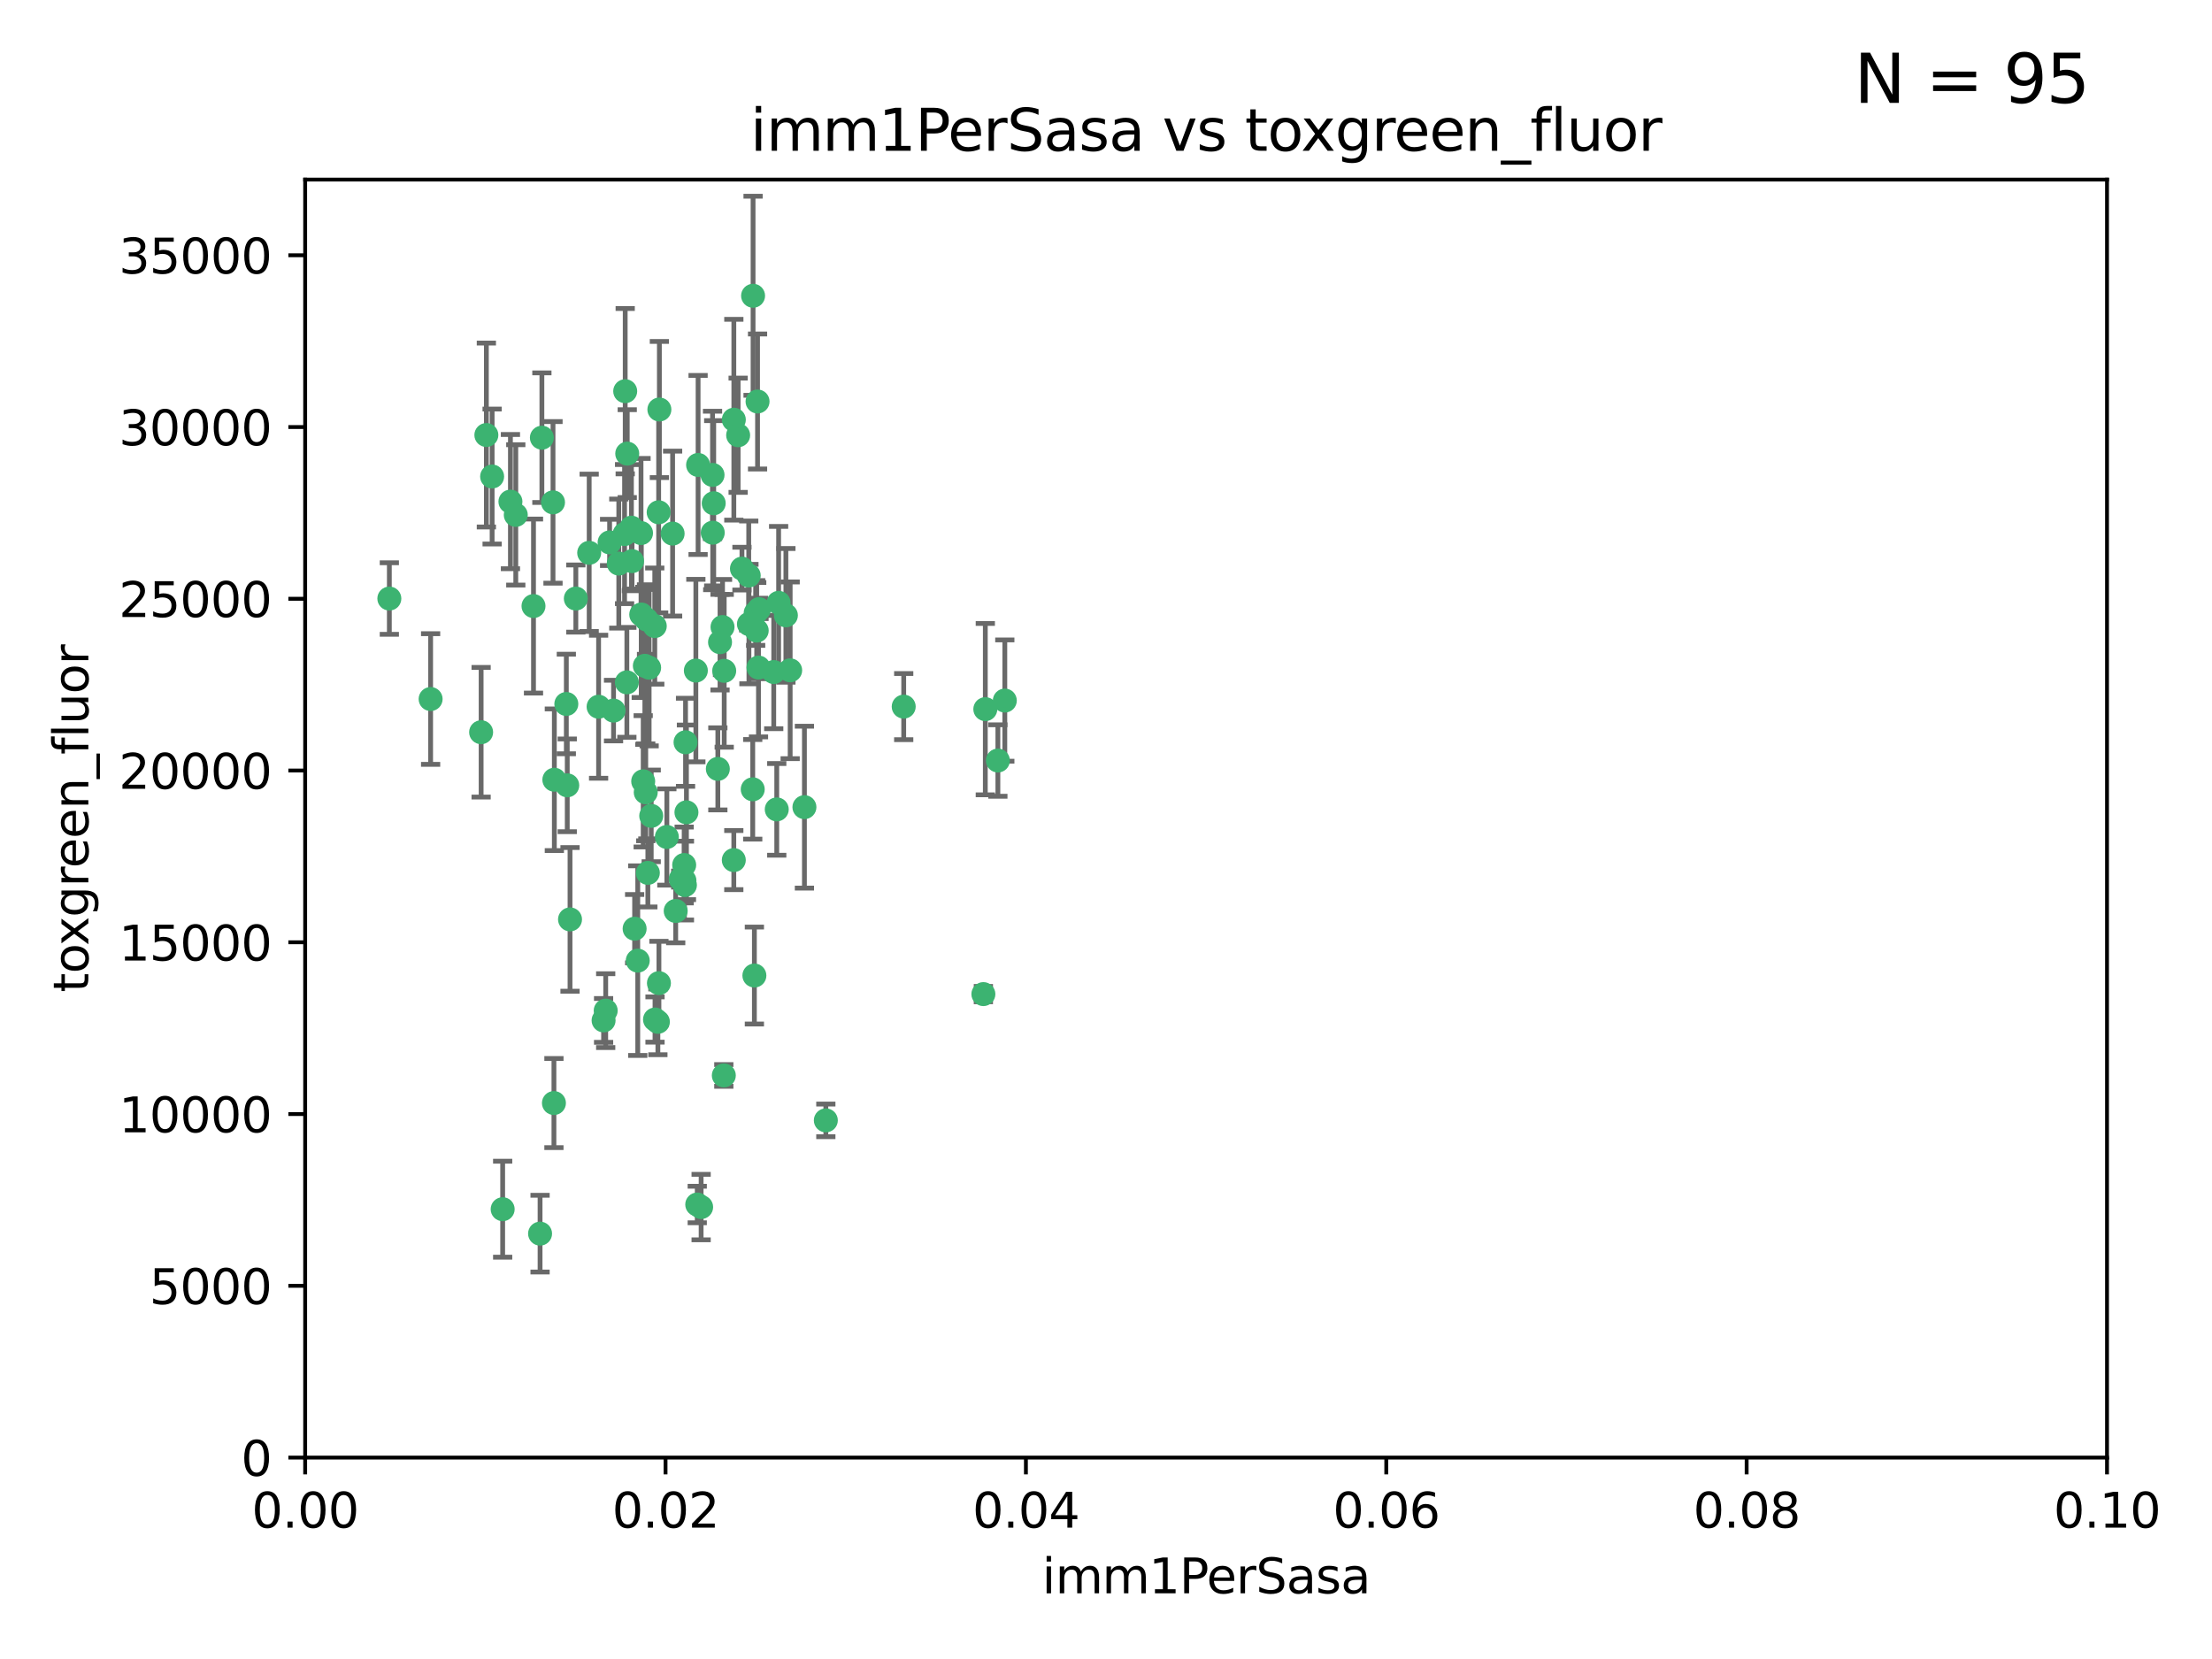 <?xml version="1.0" encoding="utf-8" standalone="no"?>
<!DOCTYPE svg PUBLIC "-//W3C//DTD SVG 1.1//EN"
  "http://www.w3.org/Graphics/SVG/1.1/DTD/svg11.dtd">
<svg xmlns:xlink="http://www.w3.org/1999/xlink" width="460.8pt" height="345.6pt" viewBox="0 0 460.8 345.6" xmlns="http://www.w3.org/2000/svg" version="1.1">
 <defs>
  <style type="text/css">*{stroke-linejoin: round; stroke-linecap: butt}</style>
 </defs>
 <g id="figure_1">
  <g id="patch_1">
   <path d="M 0 345.6 
L 460.8 345.6 
L 460.8 0 
L 0 0 
z
" style="fill: #ffffff"/>
  </g>
  <g id="axes_1">
   <g id="patch_2">
    <path d="M 63.571 303.64 
L 438.93 303.64 
L 438.93 37.411 
L 63.571 37.411 
z
" style="fill: #ffffff"/>
   </g>
   <g id="PathCollection_1">
    <defs>
     <path id="md1d3cdbf33" d="M 0 1.118 
C 0.297 1.118 0.581 1 0.791 0.791 
C 1 0.581 1.118 0.297 1.118 0 
C 1.118 -0.297 1 -0.581 0.791 -0.791 
C 0.581 -1 0.297 -1.118 0 -1.118 
C -0.297 -1.118 -0.581 -1 -0.791 -0.791 
C -1 -0.581 -1.118 -0.297 -1.118 0 
C -1.118 0.297 -1 0.581 -0.791 0.791 
C -0.581 1 -0.297 1.118 0 1.118 
z
" style="stroke: #3cb371"/>
    </defs>
    <g clip-path="url(#p8414bc66c4)">
     <use xlink:href="#md1d3cdbf33" x="81.107" y="124.69" style="fill: #3cb371; stroke: #3cb371"/>
     <use xlink:href="#md1d3cdbf33" x="101.319" y="90.623" style="fill: #3cb371; stroke: #3cb371"/>
     <use xlink:href="#md1d3cdbf33" x="106.332" y="104.496" style="fill: #3cb371; stroke: #3cb371"/>
     <use xlink:href="#md1d3cdbf33" x="100.227" y="152.536" style="fill: #3cb371; stroke: #3cb371"/>
     <use xlink:href="#md1d3cdbf33" x="89.706" y="145.62" style="fill: #3cb371; stroke: #3cb371"/>
     <use xlink:href="#md1d3cdbf33" x="145.426" y="96.857" style="fill: #3cb371; stroke: #3cb371"/>
     <use xlink:href="#md1d3cdbf33" x="156.017" y="130.005" style="fill: #3cb371; stroke: #3cb371"/>
     <use xlink:href="#md1d3cdbf33" x="111.138" y="126.253" style="fill: #3cb371; stroke: #3cb371"/>
     <use xlink:href="#md1d3cdbf33" x="137.211" y="106.718" style="fill: #3cb371; stroke: #3cb371"/>
     <use xlink:href="#md1d3cdbf33" x="126.993" y="112.994" style="fill: #3cb371; stroke: #3cb371"/>
     <use xlink:href="#md1d3cdbf33" x="119.957" y="124.689" style="fill: #3cb371; stroke: #3cb371"/>
     <use xlink:href="#md1d3cdbf33" x="102.518" y="99.267" style="fill: #3cb371; stroke: #3cb371"/>
     <use xlink:href="#md1d3cdbf33" x="107.447" y="107.264" style="fill: #3cb371; stroke: #3cb371"/>
     <use xlink:href="#md1d3cdbf33" x="130.666" y="94.5" style="fill: #3cb371; stroke: #3cb371"/>
     <use xlink:href="#md1d3cdbf33" x="161.183" y="139.999" style="fill: #3cb371; stroke: #3cb371"/>
     <use xlink:href="#md1d3cdbf33" x="112.885" y="91.178" style="fill: #3cb371; stroke: #3cb371"/>
     <use xlink:href="#md1d3cdbf33" x="130.11" y="111.261" style="fill: #3cb371; stroke: #3cb371"/>
     <use xlink:href="#md1d3cdbf33" x="137.361" y="85.309" style="fill: #3cb371; stroke: #3cb371"/>
     <use xlink:href="#md1d3cdbf33" x="167.576" y="168.143" style="fill: #3cb371; stroke: #3cb371"/>
     <use xlink:href="#md1d3cdbf33" x="149.54" y="160.173" style="fill: #3cb371; stroke: #3cb371"/>
     <use xlink:href="#md1d3cdbf33" x="130.587" y="142.145" style="fill: #3cb371; stroke: #3cb371"/>
     <use xlink:href="#md1d3cdbf33" x="164.607" y="139.64" style="fill: #3cb371; stroke: #3cb371"/>
     <use xlink:href="#md1d3cdbf33" x="124.698" y="147.225" style="fill: #3cb371; stroke: #3cb371"/>
     <use xlink:href="#md1d3cdbf33" x="128.906" y="117.402" style="fill: #3cb371; stroke: #3cb371"/>
     <use xlink:href="#md1d3cdbf33" x="134.683" y="129.063" style="fill: #3cb371; stroke: #3cb371"/>
     <use xlink:href="#md1d3cdbf33" x="140.118" y="111.157" style="fill: #3cb371; stroke: #3cb371"/>
     <use xlink:href="#md1d3cdbf33" x="157.637" y="131.368" style="fill: #3cb371; stroke: #3cb371"/>
     <use xlink:href="#md1d3cdbf33" x="133.582" y="128.013" style="fill: #3cb371; stroke: #3cb371"/>
     <use xlink:href="#md1d3cdbf33" x="162.201" y="125.579" style="fill: #3cb371; stroke: #3cb371"/>
     <use xlink:href="#md1d3cdbf33" x="155.975" y="119.895" style="fill: #3cb371; stroke: #3cb371"/>
     <use xlink:href="#md1d3cdbf33" x="148.434" y="98.934" style="fill: #3cb371; stroke: #3cb371"/>
     <use xlink:href="#md1d3cdbf33" x="152.872" y="87.434" style="fill: #3cb371; stroke: #3cb371"/>
     <use xlink:href="#md1d3cdbf33" x="133.991" y="162.759" style="fill: #3cb371; stroke: #3cb371"/>
     <use xlink:href="#md1d3cdbf33" x="148.477" y="110.968" style="fill: #3cb371; stroke: #3cb371"/>
     <use xlink:href="#md1d3cdbf33" x="133.537" y="111.045" style="fill: #3cb371; stroke: #3cb371"/>
     <use xlink:href="#md1d3cdbf33" x="115.202" y="104.651" style="fill: #3cb371; stroke: #3cb371"/>
     <use xlink:href="#md1d3cdbf33" x="135.226" y="139.091" style="fill: #3cb371; stroke: #3cb371"/>
     <use xlink:href="#md1d3cdbf33" x="134.959" y="181.839" style="fill: #3cb371; stroke: #3cb371"/>
     <use xlink:href="#md1d3cdbf33" x="131.665" y="116.895" style="fill: #3cb371; stroke: #3cb371"/>
     <use xlink:href="#md1d3cdbf33" x="157.418" y="127.696" style="fill: #3cb371; stroke: #3cb371"/>
     <use xlink:href="#md1d3cdbf33" x="125.739" y="212.57" style="fill: #3cb371; stroke: #3cb371"/>
     <use xlink:href="#md1d3cdbf33" x="148.679" y="104.837" style="fill: #3cb371; stroke: #3cb371"/>
     <use xlink:href="#md1d3cdbf33" x="149.997" y="133.777" style="fill: #3cb371; stroke: #3cb371"/>
     <use xlink:href="#md1d3cdbf33" x="131.536" y="109.922" style="fill: #3cb371; stroke: #3cb371"/>
     <use xlink:href="#md1d3cdbf33" x="156.879" y="61.614" style="fill: #3cb371; stroke: #3cb371"/>
     <use xlink:href="#md1d3cdbf33" x="150.866" y="139.744" style="fill: #3cb371; stroke: #3cb371"/>
     <use xlink:href="#md1d3cdbf33" x="154.563" y="118.457" style="fill: #3cb371; stroke: #3cb371"/>
     <use xlink:href="#md1d3cdbf33" x="158.007" y="139.063" style="fill: #3cb371; stroke: #3cb371"/>
     <use xlink:href="#md1d3cdbf33" x="157.812" y="83.639" style="fill: #3cb371; stroke: #3cb371"/>
     <use xlink:href="#md1d3cdbf33" x="153.769" y="90.667" style="fill: #3cb371; stroke: #3cb371"/>
     <use xlink:href="#md1d3cdbf33" x="118.169" y="163.599" style="fill: #3cb371; stroke: #3cb371"/>
     <use xlink:href="#md1d3cdbf33" x="126.179" y="210.534" style="fill: #3cb371; stroke: #3cb371"/>
     <use xlink:href="#md1d3cdbf33" x="136.451" y="212.385" style="fill: #3cb371; stroke: #3cb371"/>
     <use xlink:href="#md1d3cdbf33" x="146.058" y="251.456" style="fill: #3cb371; stroke: #3cb371"/>
     <use xlink:href="#md1d3cdbf33" x="137.05" y="212.869" style="fill: #3cb371; stroke: #3cb371"/>
     <use xlink:href="#md1d3cdbf33" x="205.259" y="147.727" style="fill: #3cb371; stroke: #3cb371"/>
     <use xlink:href="#md1d3cdbf33" x="158.116" y="126.902" style="fill: #3cb371; stroke: #3cb371"/>
     <use xlink:href="#md1d3cdbf33" x="142.811" y="154.63" style="fill: #3cb371; stroke: #3cb371"/>
     <use xlink:href="#md1d3cdbf33" x="163.716" y="128.187" style="fill: #3cb371; stroke: #3cb371"/>
     <use xlink:href="#md1d3cdbf33" x="130.241" y="81.492" style="fill: #3cb371; stroke: #3cb371"/>
     <use xlink:href="#md1d3cdbf33" x="138.918" y="174.36" style="fill: #3cb371; stroke: #3cb371"/>
     <use xlink:href="#md1d3cdbf33" x="112.506" y="256.988" style="fill: #3cb371; stroke: #3cb371"/>
     <use xlink:href="#md1d3cdbf33" x="207.877" y="158.432" style="fill: #3cb371; stroke: #3cb371"/>
     <use xlink:href="#md1d3cdbf33" x="127.813" y="148.029" style="fill: #3cb371; stroke: #3cb371"/>
     <use xlink:href="#md1d3cdbf33" x="104.714" y="251.897" style="fill: #3cb371; stroke: #3cb371"/>
     <use xlink:href="#md1d3cdbf33" x="209.321" y="145.94" style="fill: #3cb371; stroke: #3cb371"/>
     <use xlink:href="#md1d3cdbf33" x="117.976" y="146.651" style="fill: #3cb371; stroke: #3cb371"/>
     <use xlink:href="#md1d3cdbf33" x="140.762" y="189.768" style="fill: #3cb371; stroke: #3cb371"/>
     <use xlink:href="#md1d3cdbf33" x="152.865" y="179.173" style="fill: #3cb371; stroke: #3cb371"/>
     <use xlink:href="#md1d3cdbf33" x="137.267" y="204.805" style="fill: #3cb371; stroke: #3cb371"/>
     <use xlink:href="#md1d3cdbf33" x="132.856" y="200.119" style="fill: #3cb371; stroke: #3cb371"/>
     <use xlink:href="#md1d3cdbf33" x="142.58" y="183.443" style="fill: #3cb371; stroke: #3cb371"/>
     <use xlink:href="#md1d3cdbf33" x="150.516" y="130.623" style="fill: #3cb371; stroke: #3cb371"/>
     <use xlink:href="#md1d3cdbf33" x="188.259" y="147.201" style="fill: #3cb371; stroke: #3cb371"/>
     <use xlink:href="#md1d3cdbf33" x="134.52" y="165.057" style="fill: #3cb371; stroke: #3cb371"/>
     <use xlink:href="#md1d3cdbf33" x="142.999" y="169.223" style="fill: #3cb371; stroke: #3cb371"/>
     <use xlink:href="#md1d3cdbf33" x="204.855" y="207.089" style="fill: #3cb371; stroke: #3cb371"/>
     <use xlink:href="#md1d3cdbf33" x="150.784" y="224.032" style="fill: #3cb371; stroke: #3cb371"/>
     <use xlink:href="#md1d3cdbf33" x="157.152" y="203.222" style="fill: #3cb371; stroke: #3cb371"/>
     <use xlink:href="#md1d3cdbf33" x="156.807" y="164.427" style="fill: #3cb371; stroke: #3cb371"/>
     <use xlink:href="#md1d3cdbf33" x="118.746" y="191.526" style="fill: #3cb371; stroke: #3cb371"/>
     <use xlink:href="#md1d3cdbf33" x="132.205" y="193.465" style="fill: #3cb371; stroke: #3cb371"/>
     <use xlink:href="#md1d3cdbf33" x="142.68" y="184.376" style="fill: #3cb371; stroke: #3cb371"/>
     <use xlink:href="#md1d3cdbf33" x="144.959" y="139.694" style="fill: #3cb371; stroke: #3cb371"/>
     <use xlink:href="#md1d3cdbf33" x="115.394" y="229.784" style="fill: #3cb371; stroke: #3cb371"/>
     <use xlink:href="#md1d3cdbf33" x="161.812" y="168.609" style="fill: #3cb371; stroke: #3cb371"/>
     <use xlink:href="#md1d3cdbf33" x="141.805" y="183.129" style="fill: #3cb371; stroke: #3cb371"/>
     <use xlink:href="#md1d3cdbf33" x="136.4" y="130.423" style="fill: #3cb371; stroke: #3cb371"/>
     <use xlink:href="#md1d3cdbf33" x="115.48" y="162.431" style="fill: #3cb371; stroke: #3cb371"/>
     <use xlink:href="#md1d3cdbf33" x="122.738" y="115.163" style="fill: #3cb371; stroke: #3cb371"/>
     <use xlink:href="#md1d3cdbf33" x="134.334" y="138.702" style="fill: #3cb371; stroke: #3cb371"/>
     <use xlink:href="#md1d3cdbf33" x="142.527" y="180.193" style="fill: #3cb371; stroke: #3cb371"/>
     <use xlink:href="#md1d3cdbf33" x="145.249" y="250.921" style="fill: #3cb371; stroke: #3cb371"/>
     <use xlink:href="#md1d3cdbf33" x="172.037" y="233.393" style="fill: #3cb371; stroke: #3cb371"/>
     <use xlink:href="#md1d3cdbf33" x="135.66" y="169.96" style="fill: #3cb371; stroke: #3cb371"/>
    </g>
   </g>
   <g id="matplotlib.axis_1">
    <g id="xtick_1">
     <g id="line2d_1">
      <defs>
       <path id="m1c154269d8" d="M 0 0 
L 0 3.5 
" style="stroke: #000000; stroke-width: 0.8"/>
      </defs>
      <g>
       <use xlink:href="#m1c154269d8" x="63.571" y="303.64" style="stroke: #000000; stroke-width: 0.8"/>
      </g>
     </g>
     <g id="text_1">
      <!-- 0.00 -->
      <g transform="translate(52.438 318.238)scale(0.1 -0.1)">
       <defs>
        <path id="DejaVuSans-30" d="M 2034 4250 
Q 1547 4250 1301 3770 
Q 1056 3291 1056 2328 
Q 1056 1369 1301 889 
Q 1547 409 2034 409 
Q 2525 409 2770 889 
Q 3016 1369 3016 2328 
Q 3016 3291 2770 3770 
Q 2525 4250 2034 4250 
z
M 2034 4750 
Q 2819 4750 3233 4129 
Q 3647 3509 3647 2328 
Q 3647 1150 3233 529 
Q 2819 -91 2034 -91 
Q 1250 -91 836 529 
Q 422 1150 422 2328 
Q 422 3509 836 4129 
Q 1250 4750 2034 4750 
z
" transform="scale(0.016)"/>
        <path id="DejaVuSans-2e" d="M 684 794 
L 1344 794 
L 1344 0 
L 684 0 
L 684 794 
z
" transform="scale(0.016)"/>
       </defs>
       <use xlink:href="#DejaVuSans-30"/>
       <use xlink:href="#DejaVuSans-2e" x="63.623"/>
       <use xlink:href="#DejaVuSans-30" x="95.41"/>
       <use xlink:href="#DejaVuSans-30" x="159.033"/>
      </g>
     </g>
    </g>
    <g id="xtick_2">
     <g id="line2d_2">
      <g>
       <use xlink:href="#m1c154269d8" x="138.643" y="303.64" style="stroke: #000000; stroke-width: 0.8"/>
      </g>
     </g>
     <g id="text_2">
      <!-- 0.02 -->
      <g transform="translate(127.51 318.238)scale(0.1 -0.1)">
       <defs>
        <path id="DejaVuSans-32" d="M 1228 531 
L 3431 531 
L 3431 0 
L 469 0 
L 469 531 
Q 828 903 1448 1529 
Q 2069 2156 2228 2338 
Q 2531 2678 2651 2914 
Q 2772 3150 2772 3378 
Q 2772 3750 2511 3984 
Q 2250 4219 1831 4219 
Q 1534 4219 1204 4116 
Q 875 4013 500 3803 
L 500 4441 
Q 881 4594 1212 4672 
Q 1544 4750 1819 4750 
Q 2544 4750 2975 4387 
Q 3406 4025 3406 3419 
Q 3406 3131 3298 2873 
Q 3191 2616 2906 2266 
Q 2828 2175 2409 1742 
Q 1991 1309 1228 531 
z
" transform="scale(0.016)"/>
       </defs>
       <use xlink:href="#DejaVuSans-30"/>
       <use xlink:href="#DejaVuSans-2e" x="63.623"/>
       <use xlink:href="#DejaVuSans-30" x="95.41"/>
       <use xlink:href="#DejaVuSans-32" x="159.033"/>
      </g>
     </g>
    </g>
    <g id="xtick_3">
     <g id="line2d_3">
      <g>
       <use xlink:href="#m1c154269d8" x="213.715" y="303.64" style="stroke: #000000; stroke-width: 0.8"/>
      </g>
     </g>
     <g id="text_3">
      <!-- 0.04 -->
      <g transform="translate(202.582 318.238)scale(0.1 -0.1)">
       <defs>
        <path id="DejaVuSans-34" d="M 2419 4116 
L 825 1625 
L 2419 1625 
L 2419 4116 
z
M 2253 4666 
L 3047 4666 
L 3047 1625 
L 3713 1625 
L 3713 1100 
L 3047 1100 
L 3047 0 
L 2419 0 
L 2419 1100 
L 313 1100 
L 313 1709 
L 2253 4666 
z
" transform="scale(0.016)"/>
       </defs>
       <use xlink:href="#DejaVuSans-30"/>
       <use xlink:href="#DejaVuSans-2e" x="63.623"/>
       <use xlink:href="#DejaVuSans-30" x="95.41"/>
       <use xlink:href="#DejaVuSans-34" x="159.033"/>
      </g>
     </g>
    </g>
    <g id="xtick_4">
     <g id="line2d_4">
      <g>
       <use xlink:href="#m1c154269d8" x="288.786" y="303.64" style="stroke: #000000; stroke-width: 0.8"/>
      </g>
     </g>
     <g id="text_4">
      <!-- 0.06 -->
      <g transform="translate(277.654 318.238)scale(0.1 -0.1)">
       <defs>
        <path id="DejaVuSans-36" d="M 2113 2584 
Q 1688 2584 1439 2293 
Q 1191 2003 1191 1497 
Q 1191 994 1439 701 
Q 1688 409 2113 409 
Q 2538 409 2786 701 
Q 3034 994 3034 1497 
Q 3034 2003 2786 2293 
Q 2538 2584 2113 2584 
z
M 3366 4563 
L 3366 3988 
Q 3128 4100 2886 4159 
Q 2644 4219 2406 4219 
Q 1781 4219 1451 3797 
Q 1122 3375 1075 2522 
Q 1259 2794 1537 2939 
Q 1816 3084 2150 3084 
Q 2853 3084 3261 2657 
Q 3669 2231 3669 1497 
Q 3669 778 3244 343 
Q 2819 -91 2113 -91 
Q 1303 -91 875 529 
Q 447 1150 447 2328 
Q 447 3434 972 4092 
Q 1497 4750 2381 4750 
Q 2619 4750 2861 4703 
Q 3103 4656 3366 4563 
z
" transform="scale(0.016)"/>
       </defs>
       <use xlink:href="#DejaVuSans-30"/>
       <use xlink:href="#DejaVuSans-2e" x="63.623"/>
       <use xlink:href="#DejaVuSans-30" x="95.41"/>
       <use xlink:href="#DejaVuSans-36" x="159.033"/>
      </g>
     </g>
    </g>
    <g id="xtick_5">
     <g id="line2d_5">
      <g>
       <use xlink:href="#m1c154269d8" x="363.858" y="303.64" style="stroke: #000000; stroke-width: 0.8"/>
      </g>
     </g>
     <g id="text_5">
      <!-- 0.08 -->
      <g transform="translate(352.725 318.238)scale(0.1 -0.1)">
       <defs>
        <path id="DejaVuSans-38" d="M 2034 2216 
Q 1584 2216 1326 1975 
Q 1069 1734 1069 1313 
Q 1069 891 1326 650 
Q 1584 409 2034 409 
Q 2484 409 2743 651 
Q 3003 894 3003 1313 
Q 3003 1734 2745 1975 
Q 2488 2216 2034 2216 
z
M 1403 2484 
Q 997 2584 770 2862 
Q 544 3141 544 3541 
Q 544 4100 942 4425 
Q 1341 4750 2034 4750 
Q 2731 4750 3128 4425 
Q 3525 4100 3525 3541 
Q 3525 3141 3298 2862 
Q 3072 2584 2669 2484 
Q 3125 2378 3379 2068 
Q 3634 1759 3634 1313 
Q 3634 634 3220 271 
Q 2806 -91 2034 -91 
Q 1263 -91 848 271 
Q 434 634 434 1313 
Q 434 1759 690 2068 
Q 947 2378 1403 2484 
z
M 1172 3481 
Q 1172 3119 1398 2916 
Q 1625 2713 2034 2713 
Q 2441 2713 2670 2916 
Q 2900 3119 2900 3481 
Q 2900 3844 2670 4047 
Q 2441 4250 2034 4250 
Q 1625 4250 1398 4047 
Q 1172 3844 1172 3481 
z
" transform="scale(0.016)"/>
       </defs>
       <use xlink:href="#DejaVuSans-30"/>
       <use xlink:href="#DejaVuSans-2e" x="63.623"/>
       <use xlink:href="#DejaVuSans-30" x="95.41"/>
       <use xlink:href="#DejaVuSans-38" x="159.033"/>
      </g>
     </g>
    </g>
    <g id="xtick_6">
     <g id="line2d_6">
      <g>
       <use xlink:href="#m1c154269d8" x="438.93" y="303.64" style="stroke: #000000; stroke-width: 0.8"/>
      </g>
     </g>
     <g id="text_6">
      <!-- 0.10 -->
      <g transform="translate(427.797 318.238)scale(0.1 -0.1)">
       <defs>
        <path id="DejaVuSans-31" d="M 794 531 
L 1825 531 
L 1825 4091 
L 703 3866 
L 703 4441 
L 1819 4666 
L 2450 4666 
L 2450 531 
L 3481 531 
L 3481 0 
L 794 0 
L 794 531 
z
" transform="scale(0.016)"/>
       </defs>
       <use xlink:href="#DejaVuSans-30"/>
       <use xlink:href="#DejaVuSans-2e" x="63.623"/>
       <use xlink:href="#DejaVuSans-31" x="95.41"/>
       <use xlink:href="#DejaVuSans-30" x="159.033"/>
      </g>
     </g>
    </g>
    <g id="text_7">
     <!-- imm1PerSasa -->
     <g transform="translate(217.067 331.917)scale(0.1 -0.1)">
      <defs>
       <path id="DejaVuSans-69" d="M 603 3500 
L 1178 3500 
L 1178 0 
L 603 0 
L 603 3500 
z
M 603 4863 
L 1178 4863 
L 1178 4134 
L 603 4134 
L 603 4863 
z
" transform="scale(0.016)"/>
       <path id="DejaVuSans-6d" d="M 3328 2828 
Q 3544 3216 3844 3400 
Q 4144 3584 4550 3584 
Q 5097 3584 5394 3201 
Q 5691 2819 5691 2113 
L 5691 0 
L 5113 0 
L 5113 2094 
Q 5113 2597 4934 2840 
Q 4756 3084 4391 3084 
Q 3944 3084 3684 2787 
Q 3425 2491 3425 1978 
L 3425 0 
L 2847 0 
L 2847 2094 
Q 2847 2600 2669 2842 
Q 2491 3084 2119 3084 
Q 1678 3084 1418 2786 
Q 1159 2488 1159 1978 
L 1159 0 
L 581 0 
L 581 3500 
L 1159 3500 
L 1159 2956 
Q 1356 3278 1631 3431 
Q 1906 3584 2284 3584 
Q 2666 3584 2933 3390 
Q 3200 3197 3328 2828 
z
" transform="scale(0.016)"/>
       <path id="DejaVuSans-50" d="M 1259 4147 
L 1259 2394 
L 2053 2394 
Q 2494 2394 2734 2622 
Q 2975 2850 2975 3272 
Q 2975 3691 2734 3919 
Q 2494 4147 2053 4147 
L 1259 4147 
z
M 628 4666 
L 2053 4666 
Q 2838 4666 3239 4311 
Q 3641 3956 3641 3272 
Q 3641 2581 3239 2228 
Q 2838 1875 2053 1875 
L 1259 1875 
L 1259 0 
L 628 0 
L 628 4666 
z
" transform="scale(0.016)"/>
       <path id="DejaVuSans-65" d="M 3597 1894 
L 3597 1613 
L 953 1613 
Q 991 1019 1311 708 
Q 1631 397 2203 397 
Q 2534 397 2845 478 
Q 3156 559 3463 722 
L 3463 178 
Q 3153 47 2828 -22 
Q 2503 -91 2169 -91 
Q 1331 -91 842 396 
Q 353 884 353 1716 
Q 353 2575 817 3079 
Q 1281 3584 2069 3584 
Q 2775 3584 3186 3129 
Q 3597 2675 3597 1894 
z
M 3022 2063 
Q 3016 2534 2758 2815 
Q 2500 3097 2075 3097 
Q 1594 3097 1305 2825 
Q 1016 2553 972 2059 
L 3022 2063 
z
" transform="scale(0.016)"/>
       <path id="DejaVuSans-72" d="M 2631 2963 
Q 2534 3019 2420 3045 
Q 2306 3072 2169 3072 
Q 1681 3072 1420 2755 
Q 1159 2438 1159 1844 
L 1159 0 
L 581 0 
L 581 3500 
L 1159 3500 
L 1159 2956 
Q 1341 3275 1631 3429 
Q 1922 3584 2338 3584 
Q 2397 3584 2469 3576 
Q 2541 3569 2628 3553 
L 2631 2963 
z
" transform="scale(0.016)"/>
       <path id="DejaVuSans-53" d="M 3425 4513 
L 3425 3897 
Q 3066 4069 2747 4153 
Q 2428 4238 2131 4238 
Q 1616 4238 1336 4038 
Q 1056 3838 1056 3469 
Q 1056 3159 1242 3001 
Q 1428 2844 1947 2747 
L 2328 2669 
Q 3034 2534 3370 2195 
Q 3706 1856 3706 1288 
Q 3706 609 3251 259 
Q 2797 -91 1919 -91 
Q 1588 -91 1214 -16 
Q 841 59 441 206 
L 441 856 
Q 825 641 1194 531 
Q 1563 422 1919 422 
Q 2459 422 2753 634 
Q 3047 847 3047 1241 
Q 3047 1584 2836 1778 
Q 2625 1972 2144 2069 
L 1759 2144 
Q 1053 2284 737 2584 
Q 422 2884 422 3419 
Q 422 4038 858 4394 
Q 1294 4750 2059 4750 
Q 2388 4750 2728 4690 
Q 3069 4631 3425 4513 
z
" transform="scale(0.016)"/>
       <path id="DejaVuSans-61" d="M 2194 1759 
Q 1497 1759 1228 1600 
Q 959 1441 959 1056 
Q 959 750 1161 570 
Q 1363 391 1709 391 
Q 2188 391 2477 730 
Q 2766 1069 2766 1631 
L 2766 1759 
L 2194 1759 
z
M 3341 1997 
L 3341 0 
L 2766 0 
L 2766 531 
Q 2569 213 2275 61 
Q 1981 -91 1556 -91 
Q 1019 -91 701 211 
Q 384 513 384 1019 
Q 384 1609 779 1909 
Q 1175 2209 1959 2209 
L 2766 2209 
L 2766 2266 
Q 2766 2663 2505 2880 
Q 2244 3097 1772 3097 
Q 1472 3097 1187 3025 
Q 903 2953 641 2809 
L 641 3341 
Q 956 3463 1253 3523 
Q 1550 3584 1831 3584 
Q 2591 3584 2966 3190 
Q 3341 2797 3341 1997 
z
" transform="scale(0.016)"/>
       <path id="DejaVuSans-73" d="M 2834 3397 
L 2834 2853 
Q 2591 2978 2328 3040 
Q 2066 3103 1784 3103 
Q 1356 3103 1142 2972 
Q 928 2841 928 2578 
Q 928 2378 1081 2264 
Q 1234 2150 1697 2047 
L 1894 2003 
Q 2506 1872 2764 1633 
Q 3022 1394 3022 966 
Q 3022 478 2636 193 
Q 2250 -91 1575 -91 
Q 1294 -91 989 -36 
Q 684 19 347 128 
L 347 722 
Q 666 556 975 473 
Q 1284 391 1588 391 
Q 1994 391 2212 530 
Q 2431 669 2431 922 
Q 2431 1156 2273 1281 
Q 2116 1406 1581 1522 
L 1381 1569 
Q 847 1681 609 1914 
Q 372 2147 372 2553 
Q 372 3047 722 3315 
Q 1072 3584 1716 3584 
Q 2034 3584 2315 3537 
Q 2597 3491 2834 3397 
z
" transform="scale(0.016)"/>
      </defs>
      <use xlink:href="#DejaVuSans-69"/>
      <use xlink:href="#DejaVuSans-6d" x="27.783"/>
      <use xlink:href="#DejaVuSans-6d" x="125.195"/>
      <use xlink:href="#DejaVuSans-31" x="222.607"/>
      <use xlink:href="#DejaVuSans-50" x="286.23"/>
      <use xlink:href="#DejaVuSans-65" x="342.908"/>
      <use xlink:href="#DejaVuSans-72" x="404.432"/>
      <use xlink:href="#DejaVuSans-53" x="445.545"/>
      <use xlink:href="#DejaVuSans-61" x="509.021"/>
      <use xlink:href="#DejaVuSans-73" x="570.301"/>
      <use xlink:href="#DejaVuSans-61" x="622.4"/>
     </g>
    </g>
   </g>
   <g id="matplotlib.axis_2">
    <g id="ytick_1">
     <g id="line2d_7">
      <defs>
       <path id="med82eff107" d="M 0 0 
L -3.5 0 
" style="stroke: #000000; stroke-width: 0.8"/>
      </defs>
      <g>
       <use xlink:href="#med82eff107" x="63.571" y="303.64" style="stroke: #000000; stroke-width: 0.8"/>
      </g>
     </g>
     <g id="text_8">
      <!-- 0 -->
      <g transform="translate(50.209 307.439)scale(0.1 -0.1)">
       <use xlink:href="#DejaVuSans-30"/>
      </g>
     </g>
    </g>
    <g id="ytick_2">
     <g id="line2d_8">
      <g>
       <use xlink:href="#med82eff107" x="63.571" y="267.859" style="stroke: #000000; stroke-width: 0.8"/>
      </g>
     </g>
     <g id="text_9">
      <!-- 5000 -->
      <g transform="translate(31.121 271.658)scale(0.1 -0.1)">
       <defs>
        <path id="DejaVuSans-35" d="M 691 4666 
L 3169 4666 
L 3169 4134 
L 1269 4134 
L 1269 2991 
Q 1406 3038 1543 3061 
Q 1681 3084 1819 3084 
Q 2600 3084 3056 2656 
Q 3513 2228 3513 1497 
Q 3513 744 3044 326 
Q 2575 -91 1722 -91 
Q 1428 -91 1123 -41 
Q 819 9 494 109 
L 494 744 
Q 775 591 1075 516 
Q 1375 441 1709 441 
Q 2250 441 2565 725 
Q 2881 1009 2881 1497 
Q 2881 1984 2565 2268 
Q 2250 2553 1709 2553 
Q 1456 2553 1204 2497 
Q 953 2441 691 2322 
L 691 4666 
z
" transform="scale(0.016)"/>
       </defs>
       <use xlink:href="#DejaVuSans-35"/>
       <use xlink:href="#DejaVuSans-30" x="63.623"/>
       <use xlink:href="#DejaVuSans-30" x="127.246"/>
       <use xlink:href="#DejaVuSans-30" x="190.869"/>
      </g>
     </g>
    </g>
    <g id="ytick_3">
     <g id="line2d_9">
      <g>
       <use xlink:href="#med82eff107" x="63.571" y="232.078" style="stroke: #000000; stroke-width: 0.8"/>
      </g>
     </g>
     <g id="text_10">
      <!-- 10000 -->
      <g transform="translate(24.759 235.878)scale(0.1 -0.1)">
       <use xlink:href="#DejaVuSans-31"/>
       <use xlink:href="#DejaVuSans-30" x="63.623"/>
       <use xlink:href="#DejaVuSans-30" x="127.246"/>
       <use xlink:href="#DejaVuSans-30" x="190.869"/>
       <use xlink:href="#DejaVuSans-30" x="254.492"/>
      </g>
     </g>
    </g>
    <g id="ytick_4">
     <g id="line2d_10">
      <g>
       <use xlink:href="#med82eff107" x="63.571" y="196.298" style="stroke: #000000; stroke-width: 0.8"/>
      </g>
     </g>
     <g id="text_11">
      <!-- 15000 -->
      <g transform="translate(24.759 200.097)scale(0.1 -0.1)">
       <use xlink:href="#DejaVuSans-31"/>
       <use xlink:href="#DejaVuSans-35" x="63.623"/>
       <use xlink:href="#DejaVuSans-30" x="127.246"/>
       <use xlink:href="#DejaVuSans-30" x="190.869"/>
       <use xlink:href="#DejaVuSans-30" x="254.492"/>
      </g>
     </g>
    </g>
    <g id="ytick_5">
     <g id="line2d_11">
      <g>
       <use xlink:href="#med82eff107" x="63.571" y="160.517" style="stroke: #000000; stroke-width: 0.8"/>
      </g>
     </g>
     <g id="text_12">
      <!-- 20000 -->
      <g transform="translate(24.759 164.316)scale(0.1 -0.1)">
       <use xlink:href="#DejaVuSans-32"/>
       <use xlink:href="#DejaVuSans-30" x="63.623"/>
       <use xlink:href="#DejaVuSans-30" x="127.246"/>
       <use xlink:href="#DejaVuSans-30" x="190.869"/>
       <use xlink:href="#DejaVuSans-30" x="254.492"/>
      </g>
     </g>
    </g>
    <g id="ytick_6">
     <g id="line2d_12">
      <g>
       <use xlink:href="#med82eff107" x="63.571" y="124.736" style="stroke: #000000; stroke-width: 0.8"/>
      </g>
     </g>
     <g id="text_13">
      <!-- 25000 -->
      <g transform="translate(24.759 128.535)scale(0.1 -0.1)">
       <use xlink:href="#DejaVuSans-32"/>
       <use xlink:href="#DejaVuSans-35" x="63.623"/>
       <use xlink:href="#DejaVuSans-30" x="127.246"/>
       <use xlink:href="#DejaVuSans-30" x="190.869"/>
       <use xlink:href="#DejaVuSans-30" x="254.492"/>
      </g>
     </g>
    </g>
    <g id="ytick_7">
     <g id="line2d_13">
      <g>
       <use xlink:href="#med82eff107" x="63.571" y="88.955" style="stroke: #000000; stroke-width: 0.8"/>
      </g>
     </g>
     <g id="text_14">
      <!-- 30000 -->
      <g transform="translate(24.759 92.754)scale(0.1 -0.1)">
       <defs>
        <path id="DejaVuSans-33" d="M 2597 2516 
Q 3050 2419 3304 2112 
Q 3559 1806 3559 1356 
Q 3559 666 3084 287 
Q 2609 -91 1734 -91 
Q 1441 -91 1130 -33 
Q 819 25 488 141 
L 488 750 
Q 750 597 1062 519 
Q 1375 441 1716 441 
Q 2309 441 2620 675 
Q 2931 909 2931 1356 
Q 2931 1769 2642 2001 
Q 2353 2234 1838 2234 
L 1294 2234 
L 1294 2753 
L 1863 2753 
Q 2328 2753 2575 2939 
Q 2822 3125 2822 3475 
Q 2822 3834 2567 4026 
Q 2313 4219 1838 4219 
Q 1578 4219 1281 4162 
Q 984 4106 628 3988 
L 628 4550 
Q 988 4650 1302 4700 
Q 1616 4750 1894 4750 
Q 2613 4750 3031 4423 
Q 3450 4097 3450 3541 
Q 3450 3153 3228 2886 
Q 3006 2619 2597 2516 
z
" transform="scale(0.016)"/>
       </defs>
       <use xlink:href="#DejaVuSans-33"/>
       <use xlink:href="#DejaVuSans-30" x="63.623"/>
       <use xlink:href="#DejaVuSans-30" x="127.246"/>
       <use xlink:href="#DejaVuSans-30" x="190.869"/>
       <use xlink:href="#DejaVuSans-30" x="254.492"/>
      </g>
     </g>
    </g>
    <g id="ytick_8">
     <g id="line2d_14">
      <g>
       <use xlink:href="#med82eff107" x="63.571" y="53.174" style="stroke: #000000; stroke-width: 0.8"/>
      </g>
     </g>
     <g id="text_15">
      <!-- 35000 -->
      <g transform="translate(24.759 56.974)scale(0.1 -0.1)">
       <use xlink:href="#DejaVuSans-33"/>
       <use xlink:href="#DejaVuSans-35" x="63.623"/>
       <use xlink:href="#DejaVuSans-30" x="127.246"/>
       <use xlink:href="#DejaVuSans-30" x="190.869"/>
       <use xlink:href="#DejaVuSans-30" x="254.492"/>
      </g>
     </g>
    </g>
    <g id="text_16">
     <!-- toxgreen_fluor -->
     <g transform="translate(18.401 206.72)rotate(-90)scale(0.1 -0.1)">
      <defs>
       <path id="DejaVuSans-74" d="M 1172 4494 
L 1172 3500 
L 2356 3500 
L 2356 3053 
L 1172 3053 
L 1172 1153 
Q 1172 725 1289 603 
Q 1406 481 1766 481 
L 2356 481 
L 2356 0 
L 1766 0 
Q 1100 0 847 248 
Q 594 497 594 1153 
L 594 3053 
L 172 3053 
L 172 3500 
L 594 3500 
L 594 4494 
L 1172 4494 
z
" transform="scale(0.016)"/>
       <path id="DejaVuSans-6f" d="M 1959 3097 
Q 1497 3097 1228 2736 
Q 959 2375 959 1747 
Q 959 1119 1226 758 
Q 1494 397 1959 397 
Q 2419 397 2687 759 
Q 2956 1122 2956 1747 
Q 2956 2369 2687 2733 
Q 2419 3097 1959 3097 
z
M 1959 3584 
Q 2709 3584 3137 3096 
Q 3566 2609 3566 1747 
Q 3566 888 3137 398 
Q 2709 -91 1959 -91 
Q 1206 -91 779 398 
Q 353 888 353 1747 
Q 353 2609 779 3096 
Q 1206 3584 1959 3584 
z
" transform="scale(0.016)"/>
       <path id="DejaVuSans-78" d="M 3513 3500 
L 2247 1797 
L 3578 0 
L 2900 0 
L 1881 1375 
L 863 0 
L 184 0 
L 1544 1831 
L 300 3500 
L 978 3500 
L 1906 2253 
L 2834 3500 
L 3513 3500 
z
" transform="scale(0.016)"/>
       <path id="DejaVuSans-67" d="M 2906 1791 
Q 2906 2416 2648 2759 
Q 2391 3103 1925 3103 
Q 1463 3103 1205 2759 
Q 947 2416 947 1791 
Q 947 1169 1205 825 
Q 1463 481 1925 481 
Q 2391 481 2648 825 
Q 2906 1169 2906 1791 
z
M 3481 434 
Q 3481 -459 3084 -895 
Q 2688 -1331 1869 -1331 
Q 1566 -1331 1297 -1286 
Q 1028 -1241 775 -1147 
L 775 -588 
Q 1028 -725 1275 -790 
Q 1522 -856 1778 -856 
Q 2344 -856 2625 -561 
Q 2906 -266 2906 331 
L 2906 616 
Q 2728 306 2450 153 
Q 2172 0 1784 0 
Q 1141 0 747 490 
Q 353 981 353 1791 
Q 353 2603 747 3093 
Q 1141 3584 1784 3584 
Q 2172 3584 2450 3431 
Q 2728 3278 2906 2969 
L 2906 3500 
L 3481 3500 
L 3481 434 
z
" transform="scale(0.016)"/>
       <path id="DejaVuSans-6e" d="M 3513 2113 
L 3513 0 
L 2938 0 
L 2938 2094 
Q 2938 2591 2744 2837 
Q 2550 3084 2163 3084 
Q 1697 3084 1428 2787 
Q 1159 2491 1159 1978 
L 1159 0 
L 581 0 
L 581 3500 
L 1159 3500 
L 1159 2956 
Q 1366 3272 1645 3428 
Q 1925 3584 2291 3584 
Q 2894 3584 3203 3211 
Q 3513 2838 3513 2113 
z
" transform="scale(0.016)"/>
       <path id="DejaVuSans-5f" d="M 3263 -1063 
L 3263 -1509 
L -63 -1509 
L -63 -1063 
L 3263 -1063 
z
" transform="scale(0.016)"/>
       <path id="DejaVuSans-66" d="M 2375 4863 
L 2375 4384 
L 1825 4384 
Q 1516 4384 1395 4259 
Q 1275 4134 1275 3809 
L 1275 3500 
L 2222 3500 
L 2222 3053 
L 1275 3053 
L 1275 0 
L 697 0 
L 697 3053 
L 147 3053 
L 147 3500 
L 697 3500 
L 697 3744 
Q 697 4328 969 4595 
Q 1241 4863 1831 4863 
L 2375 4863 
z
" transform="scale(0.016)"/>
       <path id="DejaVuSans-6c" d="M 603 4863 
L 1178 4863 
L 1178 0 
L 603 0 
L 603 4863 
z
" transform="scale(0.016)"/>
       <path id="DejaVuSans-75" d="M 544 1381 
L 544 3500 
L 1119 3500 
L 1119 1403 
Q 1119 906 1312 657 
Q 1506 409 1894 409 
Q 2359 409 2629 706 
Q 2900 1003 2900 1516 
L 2900 3500 
L 3475 3500 
L 3475 0 
L 2900 0 
L 2900 538 
Q 2691 219 2414 64 
Q 2138 -91 1772 -91 
Q 1169 -91 856 284 
Q 544 659 544 1381 
z
M 1991 3584 
L 1991 3584 
z
" transform="scale(0.016)"/>
      </defs>
      <use xlink:href="#DejaVuSans-74"/>
      <use xlink:href="#DejaVuSans-6f" x="39.209"/>
      <use xlink:href="#DejaVuSans-78" x="97.266"/>
      <use xlink:href="#DejaVuSans-67" x="156.445"/>
      <use xlink:href="#DejaVuSans-72" x="219.922"/>
      <use xlink:href="#DejaVuSans-65" x="258.785"/>
      <use xlink:href="#DejaVuSans-65" x="320.309"/>
      <use xlink:href="#DejaVuSans-6e" x="381.832"/>
      <use xlink:href="#DejaVuSans-5f" x="445.211"/>
      <use xlink:href="#DejaVuSans-66" x="495.211"/>
      <use xlink:href="#DejaVuSans-6c" x="530.416"/>
      <use xlink:href="#DejaVuSans-75" x="558.199"/>
      <use xlink:href="#DejaVuSans-6f" x="621.578"/>
      <use xlink:href="#DejaVuSans-72" x="682.76"/>
     </g>
    </g>
   </g>
   <g id="LineCollection_1">
    <path d="M 81.107 132.143 
L 81.107 117.237 
" clip-path="url(#p8414bc66c4)" style="fill: none; stroke: #696969"/>
    <path d="M 101.319 109.781 
L 101.319 71.466 
" clip-path="url(#p8414bc66c4)" style="fill: none; stroke: #696969"/>
    <path d="M 106.332 118.477 
L 106.332 90.515 
" clip-path="url(#p8414bc66c4)" style="fill: none; stroke: #696969"/>
    <path d="M 100.227 166.039 
L 100.227 139.033 
" clip-path="url(#p8414bc66c4)" style="fill: none; stroke: #696969"/>
    <path d="M 89.706 159.229 
L 89.706 132.011 
" clip-path="url(#p8414bc66c4)" style="fill: none; stroke: #696969"/>
    <path d="M 145.426 115.505 
L 145.426 78.209 
" clip-path="url(#p8414bc66c4)" style="fill: none; stroke: #696969"/>
    <path d="M 156.017 142.442 
L 156.017 117.567 
" clip-path="url(#p8414bc66c4)" style="fill: none; stroke: #696969"/>
    <path d="M 111.138 144.376 
L 111.138 108.13 
" clip-path="url(#p8414bc66c4)" style="fill: none; stroke: #696969"/>
    <path d="M 137.211 127.664 
L 137.211 85.772 
" clip-path="url(#p8414bc66c4)" style="fill: none; stroke: #696969"/>
    <path d="M 126.993 117.812 
L 126.993 108.176 
" clip-path="url(#p8414bc66c4)" style="fill: none; stroke: #696969"/>
    <path d="M 119.957 131.683 
L 119.957 117.696 
" clip-path="url(#p8414bc66c4)" style="fill: none; stroke: #696969"/>
    <path d="M 102.518 113.322 
L 102.518 85.213 
" clip-path="url(#p8414bc66c4)" style="fill: none; stroke: #696969"/>
    <path d="M 107.447 121.88 
L 107.447 92.647 
" clip-path="url(#p8414bc66c4)" style="fill: none; stroke: #696969"/>
    <path d="M 130.666 103.651 
L 130.666 85.348 
" clip-path="url(#p8414bc66c4)" style="fill: none; stroke: #696969"/>
    <path d="M 161.183 151.798 
L 161.183 128.2 
" clip-path="url(#p8414bc66c4)" style="fill: none; stroke: #696969"/>
    <path d="M 112.885 104.675 
L 112.885 77.682 
" clip-path="url(#p8414bc66c4)" style="fill: none; stroke: #696969"/>
    <path d="M 130.11 125.753 
L 130.11 96.768 
" clip-path="url(#p8414bc66c4)" style="fill: none; stroke: #696969"/>
    <path d="M 137.361 99.491 
L 137.361 71.128 
" clip-path="url(#p8414bc66c4)" style="fill: none; stroke: #696969"/>
    <path d="M 167.576 185.006 
L 167.576 151.281 
" clip-path="url(#p8414bc66c4)" style="fill: none; stroke: #696969"/>
    <path d="M 149.54 168.723 
L 149.54 151.623 
" clip-path="url(#p8414bc66c4)" style="fill: none; stroke: #696969"/>
    <path d="M 130.587 153.587 
L 130.587 130.704 
" clip-path="url(#p8414bc66c4)" style="fill: none; stroke: #696969"/>
    <path d="M 164.607 158.046 
L 164.607 121.234 
" clip-path="url(#p8414bc66c4)" style="fill: none; stroke: #696969"/>
    <path d="M 124.698 162.121 
L 124.698 132.33 
" clip-path="url(#p8414bc66c4)" style="fill: none; stroke: #696969"/>
    <path d="M 128.906 130.841 
L 128.906 103.963 
" clip-path="url(#p8414bc66c4)" style="fill: none; stroke: #696969"/>
    <path d="M 134.683 136.31 
L 134.683 121.816 
" clip-path="url(#p8414bc66c4)" style="fill: none; stroke: #696969"/>
    <path d="M 140.118 128.336 
L 140.118 93.979 
" clip-path="url(#p8414bc66c4)" style="fill: none; stroke: #696969"/>
    <path d="M 157.637 141.39 
L 157.637 121.347 
" clip-path="url(#p8414bc66c4)" style="fill: none; stroke: #696969"/>
    <path d="M 133.582 145.305 
L 133.582 110.721 
" clip-path="url(#p8414bc66c4)" style="fill: none; stroke: #696969"/>
    <path d="M 162.201 141.497 
L 162.201 109.662 
" clip-path="url(#p8414bc66c4)" style="fill: none; stroke: #696969"/>
    <path d="M 155.975 131.252 
L 155.975 108.538 
" clip-path="url(#p8414bc66c4)" style="fill: none; stroke: #696969"/>
    <path d="M 148.434 112.206 
L 148.434 85.663 
" clip-path="url(#p8414bc66c4)" style="fill: none; stroke: #696969"/>
    <path d="M 152.872 108.351 
L 152.872 66.517 
" clip-path="url(#p8414bc66c4)" style="fill: none; stroke: #696969"/>
    <path d="M 133.991 176.439 
L 133.991 149.08 
" clip-path="url(#p8414bc66c4)" style="fill: none; stroke: #696969"/>
    <path d="M 148.477 122.844 
L 148.477 99.093 
" clip-path="url(#p8414bc66c4)" style="fill: none; stroke: #696969"/>
    <path d="M 133.537 126.588 
L 133.537 95.502 
" clip-path="url(#p8414bc66c4)" style="fill: none; stroke: #696969"/>
    <path d="M 115.202 121.481 
L 115.202 87.821 
" clip-path="url(#p8414bc66c4)" style="fill: none; stroke: #696969"/>
    <path d="M 135.226 155.38 
L 135.226 122.802 
" clip-path="url(#p8414bc66c4)" style="fill: none; stroke: #696969"/>
    <path d="M 134.959 188.932 
L 134.959 174.746 
" clip-path="url(#p8414bc66c4)" style="fill: none; stroke: #696969"/>
    <path d="M 131.665 122.714 
L 131.665 111.075 
" clip-path="url(#p8414bc66c4)" style="fill: none; stroke: #696969"/>
    <path d="M 157.418 134.441 
L 157.418 120.951 
" clip-path="url(#p8414bc66c4)" style="fill: none; stroke: #696969"/>
    <path d="M 125.739 217.139 
L 125.739 208.002 
" clip-path="url(#p8414bc66c4)" style="fill: none; stroke: #696969"/>
    <path d="M 148.679 122.048 
L 148.679 87.626 
" clip-path="url(#p8414bc66c4)" style="fill: none; stroke: #696969"/>
    <path d="M 149.997 143.733 
L 149.997 123.822 
" clip-path="url(#p8414bc66c4)" style="fill: none; stroke: #696969"/>
    <path d="M 131.536 123.06 
L 131.536 96.783 
" clip-path="url(#p8414bc66c4)" style="fill: none; stroke: #696969"/>
    <path d="M 156.879 82.348 
L 156.879 40.879 
" clip-path="url(#p8414bc66c4)" style="fill: none; stroke: #696969"/>
    <path d="M 150.866 155.653 
L 150.866 123.835 
" clip-path="url(#p8414bc66c4)" style="fill: none; stroke: #696969"/>
    <path d="M 154.563 122.912 
L 154.563 114.001 
" clip-path="url(#p8414bc66c4)" style="fill: none; stroke: #696969"/>
    <path d="M 158.007 153.504 
L 158.007 124.622 
" clip-path="url(#p8414bc66c4)" style="fill: none; stroke: #696969"/>
    <path d="M 157.812 97.702 
L 157.812 69.575 
" clip-path="url(#p8414bc66c4)" style="fill: none; stroke: #696969"/>
    <path d="M 153.769 102.568 
L 153.769 78.767 
" clip-path="url(#p8414bc66c4)" style="fill: none; stroke: #696969"/>
    <path d="M 118.169 173.255 
L 118.169 153.942 
" clip-path="url(#p8414bc66c4)" style="fill: none; stroke: #696969"/>
    <path d="M 126.179 218.223 
L 126.179 202.845 
" clip-path="url(#p8414bc66c4)" style="fill: none; stroke: #696969"/>
    <path d="M 136.451 217.096 
L 136.451 207.674 
" clip-path="url(#p8414bc66c4)" style="fill: none; stroke: #696969"/>
    <path d="M 146.058 258.274 
L 146.058 244.638 
" clip-path="url(#p8414bc66c4)" style="fill: none; stroke: #696969"/>
    <path d="M 137.05 219.717 
L 137.05 206.021 
" clip-path="url(#p8414bc66c4)" style="fill: none; stroke: #696969"/>
    <path d="M 205.259 165.576 
L 205.259 129.878 
" clip-path="url(#p8414bc66c4)" style="fill: none; stroke: #696969"/>
    <path d="M 158.116 128.865 
L 158.116 124.939 
" clip-path="url(#p8414bc66c4)" style="fill: none; stroke: #696969"/>
    <path d="M 142.811 163.803 
L 142.811 145.457 
" clip-path="url(#p8414bc66c4)" style="fill: none; stroke: #696969"/>
    <path d="M 163.716 142.109 
L 163.716 114.265 
" clip-path="url(#p8414bc66c4)" style="fill: none; stroke: #696969"/>
    <path d="M 130.241 98.71 
L 130.241 64.274 
" clip-path="url(#p8414bc66c4)" style="fill: none; stroke: #696969"/>
    <path d="M 138.918 184.389 
L 138.918 164.331 
" clip-path="url(#p8414bc66c4)" style="fill: none; stroke: #696969"/>
    <path d="M 112.506 264.981 
L 112.506 248.995 
" clip-path="url(#p8414bc66c4)" style="fill: none; stroke: #696969"/>
    <path d="M 207.877 165.874 
L 207.877 150.99 
" clip-path="url(#p8414bc66c4)" style="fill: none; stroke: #696969"/>
    <path d="M 127.813 154.342 
L 127.813 141.715 
" clip-path="url(#p8414bc66c4)" style="fill: none; stroke: #696969"/>
    <path d="M 104.714 261.893 
L 104.714 241.902 
" clip-path="url(#p8414bc66c4)" style="fill: none; stroke: #696969"/>
    <path d="M 209.321 158.572 
L 209.321 133.308 
" clip-path="url(#p8414bc66c4)" style="fill: none; stroke: #696969"/>
    <path d="M 117.976 157.023 
L 117.976 136.279 
" clip-path="url(#p8414bc66c4)" style="fill: none; stroke: #696969"/>
    <path d="M 140.762 196.404 
L 140.762 183.133 
" clip-path="url(#p8414bc66c4)" style="fill: none; stroke: #696969"/>
    <path d="M 152.865 185.329 
L 152.865 173.018 
" clip-path="url(#p8414bc66c4)" style="fill: none; stroke: #696969"/>
    <path d="M 137.267 213.517 
L 137.267 196.093 
" clip-path="url(#p8414bc66c4)" style="fill: none; stroke: #696969"/>
    <path d="M 132.856 219.869 
L 132.856 180.37 
" clip-path="url(#p8414bc66c4)" style="fill: none; stroke: #696969"/>
    <path d="M 142.58 191.653 
L 142.58 175.233 
" clip-path="url(#p8414bc66c4)" style="fill: none; stroke: #696969"/>
    <path d="M 150.516 140.536 
L 150.516 120.711 
" clip-path="url(#p8414bc66c4)" style="fill: none; stroke: #696969"/>
    <path d="M 188.259 154.089 
L 188.259 140.313 
" clip-path="url(#p8414bc66c4)" style="fill: none; stroke: #696969"/>
    <path d="M 134.52 175.144 
L 134.52 154.97 
" clip-path="url(#p8414bc66c4)" style="fill: none; stroke: #696969"/>
    <path d="M 142.999 187.407 
L 142.999 151.039 
" clip-path="url(#p8414bc66c4)" style="fill: none; stroke: #696969"/>
    <path d="M 204.855 208.689 
L 204.855 205.489 
" clip-path="url(#p8414bc66c4)" style="fill: none; stroke: #696969"/>
    <path d="M 150.784 226.295 
L 150.784 221.768 
" clip-path="url(#p8414bc66c4)" style="fill: none; stroke: #696969"/>
    <path d="M 157.152 213.318 
L 157.152 193.126 
" clip-path="url(#p8414bc66c4)" style="fill: none; stroke: #696969"/>
    <path d="M 156.807 174.8 
L 156.807 154.054 
" clip-path="url(#p8414bc66c4)" style="fill: none; stroke: #696969"/>
    <path d="M 118.746 206.489 
L 118.746 176.563 
" clip-path="url(#p8414bc66c4)" style="fill: none; stroke: #696969"/>
    <path d="M 132.205 200.584 
L 132.205 186.345 
" clip-path="url(#p8414bc66c4)" style="fill: none; stroke: #696969"/>
    <path d="M 142.68 185.043 
L 142.68 183.709 
" clip-path="url(#p8414bc66c4)" style="fill: none; stroke: #696969"/>
    <path d="M 144.959 158.704 
L 144.959 120.683 
" clip-path="url(#p8414bc66c4)" style="fill: none; stroke: #696969"/>
    <path d="M 115.394 239.07 
L 115.394 220.499 
" clip-path="url(#p8414bc66c4)" style="fill: none; stroke: #696969"/>
    <path d="M 161.812 178.161 
L 161.812 159.056 
" clip-path="url(#p8414bc66c4)" style="fill: none; stroke: #696969"/>
    <path d="M 141.805 184.803 
L 141.805 181.455 
" clip-path="url(#p8414bc66c4)" style="fill: none; stroke: #696969"/>
    <path d="M 136.4 142.521 
L 136.4 118.325 
" clip-path="url(#p8414bc66c4)" style="fill: none; stroke: #696969"/>
    <path d="M 115.48 177.183 
L 115.48 147.679 
" clip-path="url(#p8414bc66c4)" style="fill: none; stroke: #696969"/>
    <path d="M 122.738 131.554 
L 122.738 98.772 
" clip-path="url(#p8414bc66c4)" style="fill: none; stroke: #696969"/>
    <path d="M 134.334 155.064 
L 134.334 122.34 
" clip-path="url(#p8414bc66c4)" style="fill: none; stroke: #696969"/>
    <path d="M 142.527 188.096 
L 142.527 172.291 
" clip-path="url(#p8414bc66c4)" style="fill: none; stroke: #696969"/>
    <path d="M 145.249 254.725 
L 145.249 247.118 
" clip-path="url(#p8414bc66c4)" style="fill: none; stroke: #696969"/>
    <path d="M 172.037 236.793 
L 172.037 229.993 
" clip-path="url(#p8414bc66c4)" style="fill: none; stroke: #696969"/>
    <path d="M 135.66 179.51 
L 135.66 160.41 
" clip-path="url(#p8414bc66c4)" style="fill: none; stroke: #696969"/>
   </g>
   <g id="line2d_15">
    <defs>
     <path id="mc50f8eaa1a" d="M 2 0 
L -2 -0 
" style="stroke: #696969"/>
    </defs>
    <g clip-path="url(#p8414bc66c4)">
     <use xlink:href="#mc50f8eaa1a" x="81.107" y="132.143" style="fill: #696969; stroke: #696969"/>
     <use xlink:href="#mc50f8eaa1a" x="101.319" y="109.781" style="fill: #696969; stroke: #696969"/>
     <use xlink:href="#mc50f8eaa1a" x="106.332" y="118.477" style="fill: #696969; stroke: #696969"/>
     <use xlink:href="#mc50f8eaa1a" x="100.227" y="166.039" style="fill: #696969; stroke: #696969"/>
     <use xlink:href="#mc50f8eaa1a" x="89.706" y="159.229" style="fill: #696969; stroke: #696969"/>
     <use xlink:href="#mc50f8eaa1a" x="145.426" y="115.505" style="fill: #696969; stroke: #696969"/>
     <use xlink:href="#mc50f8eaa1a" x="156.017" y="142.442" style="fill: #696969; stroke: #696969"/>
     <use xlink:href="#mc50f8eaa1a" x="111.138" y="144.376" style="fill: #696969; stroke: #696969"/>
     <use xlink:href="#mc50f8eaa1a" x="137.211" y="127.664" style="fill: #696969; stroke: #696969"/>
     <use xlink:href="#mc50f8eaa1a" x="126.993" y="117.812" style="fill: #696969; stroke: #696969"/>
     <use xlink:href="#mc50f8eaa1a" x="119.957" y="131.683" style="fill: #696969; stroke: #696969"/>
     <use xlink:href="#mc50f8eaa1a" x="102.518" y="113.322" style="fill: #696969; stroke: #696969"/>
     <use xlink:href="#mc50f8eaa1a" x="107.447" y="121.88" style="fill: #696969; stroke: #696969"/>
     <use xlink:href="#mc50f8eaa1a" x="130.666" y="103.651" style="fill: #696969; stroke: #696969"/>
     <use xlink:href="#mc50f8eaa1a" x="161.183" y="151.798" style="fill: #696969; stroke: #696969"/>
     <use xlink:href="#mc50f8eaa1a" x="112.885" y="104.675" style="fill: #696969; stroke: #696969"/>
     <use xlink:href="#mc50f8eaa1a" x="130.11" y="125.753" style="fill: #696969; stroke: #696969"/>
     <use xlink:href="#mc50f8eaa1a" x="137.361" y="99.491" style="fill: #696969; stroke: #696969"/>
     <use xlink:href="#mc50f8eaa1a" x="167.576" y="185.006" style="fill: #696969; stroke: #696969"/>
     <use xlink:href="#mc50f8eaa1a" x="149.54" y="168.723" style="fill: #696969; stroke: #696969"/>
     <use xlink:href="#mc50f8eaa1a" x="130.587" y="153.587" style="fill: #696969; stroke: #696969"/>
     <use xlink:href="#mc50f8eaa1a" x="164.607" y="158.046" style="fill: #696969; stroke: #696969"/>
     <use xlink:href="#mc50f8eaa1a" x="124.698" y="162.121" style="fill: #696969; stroke: #696969"/>
     <use xlink:href="#mc50f8eaa1a" x="128.906" y="130.841" style="fill: #696969; stroke: #696969"/>
     <use xlink:href="#mc50f8eaa1a" x="134.683" y="136.31" style="fill: #696969; stroke: #696969"/>
     <use xlink:href="#mc50f8eaa1a" x="140.118" y="128.336" style="fill: #696969; stroke: #696969"/>
     <use xlink:href="#mc50f8eaa1a" x="157.637" y="141.39" style="fill: #696969; stroke: #696969"/>
     <use xlink:href="#mc50f8eaa1a" x="133.582" y="145.305" style="fill: #696969; stroke: #696969"/>
     <use xlink:href="#mc50f8eaa1a" x="162.201" y="141.497" style="fill: #696969; stroke: #696969"/>
     <use xlink:href="#mc50f8eaa1a" x="155.975" y="131.252" style="fill: #696969; stroke: #696969"/>
     <use xlink:href="#mc50f8eaa1a" x="148.434" y="112.206" style="fill: #696969; stroke: #696969"/>
     <use xlink:href="#mc50f8eaa1a" x="152.872" y="108.351" style="fill: #696969; stroke: #696969"/>
     <use xlink:href="#mc50f8eaa1a" x="133.991" y="176.439" style="fill: #696969; stroke: #696969"/>
     <use xlink:href="#mc50f8eaa1a" x="148.477" y="122.844" style="fill: #696969; stroke: #696969"/>
     <use xlink:href="#mc50f8eaa1a" x="133.537" y="126.588" style="fill: #696969; stroke: #696969"/>
     <use xlink:href="#mc50f8eaa1a" x="115.202" y="121.481" style="fill: #696969; stroke: #696969"/>
     <use xlink:href="#mc50f8eaa1a" x="135.226" y="155.38" style="fill: #696969; stroke: #696969"/>
     <use xlink:href="#mc50f8eaa1a" x="134.959" y="188.932" style="fill: #696969; stroke: #696969"/>
     <use xlink:href="#mc50f8eaa1a" x="131.665" y="122.714" style="fill: #696969; stroke: #696969"/>
     <use xlink:href="#mc50f8eaa1a" x="157.418" y="134.441" style="fill: #696969; stroke: #696969"/>
     <use xlink:href="#mc50f8eaa1a" x="125.739" y="217.139" style="fill: #696969; stroke: #696969"/>
     <use xlink:href="#mc50f8eaa1a" x="148.679" y="122.048" style="fill: #696969; stroke: #696969"/>
     <use xlink:href="#mc50f8eaa1a" x="149.997" y="143.733" style="fill: #696969; stroke: #696969"/>
     <use xlink:href="#mc50f8eaa1a" x="131.536" y="123.06" style="fill: #696969; stroke: #696969"/>
     <use xlink:href="#mc50f8eaa1a" x="156.879" y="82.348" style="fill: #696969; stroke: #696969"/>
     <use xlink:href="#mc50f8eaa1a" x="150.866" y="155.653" style="fill: #696969; stroke: #696969"/>
     <use xlink:href="#mc50f8eaa1a" x="154.563" y="122.912" style="fill: #696969; stroke: #696969"/>
     <use xlink:href="#mc50f8eaa1a" x="158.007" y="153.504" style="fill: #696969; stroke: #696969"/>
     <use xlink:href="#mc50f8eaa1a" x="157.812" y="97.702" style="fill: #696969; stroke: #696969"/>
     <use xlink:href="#mc50f8eaa1a" x="153.769" y="102.568" style="fill: #696969; stroke: #696969"/>
     <use xlink:href="#mc50f8eaa1a" x="118.169" y="173.255" style="fill: #696969; stroke: #696969"/>
     <use xlink:href="#mc50f8eaa1a" x="126.179" y="218.223" style="fill: #696969; stroke: #696969"/>
     <use xlink:href="#mc50f8eaa1a" x="136.451" y="217.096" style="fill: #696969; stroke: #696969"/>
     <use xlink:href="#mc50f8eaa1a" x="146.058" y="258.274" style="fill: #696969; stroke: #696969"/>
     <use xlink:href="#mc50f8eaa1a" x="137.05" y="219.717" style="fill: #696969; stroke: #696969"/>
     <use xlink:href="#mc50f8eaa1a" x="205.259" y="165.576" style="fill: #696969; stroke: #696969"/>
     <use xlink:href="#mc50f8eaa1a" x="158.116" y="128.865" style="fill: #696969; stroke: #696969"/>
     <use xlink:href="#mc50f8eaa1a" x="142.811" y="163.803" style="fill: #696969; stroke: #696969"/>
     <use xlink:href="#mc50f8eaa1a" x="163.716" y="142.109" style="fill: #696969; stroke: #696969"/>
     <use xlink:href="#mc50f8eaa1a" x="130.241" y="98.71" style="fill: #696969; stroke: #696969"/>
     <use xlink:href="#mc50f8eaa1a" x="138.918" y="184.389" style="fill: #696969; stroke: #696969"/>
     <use xlink:href="#mc50f8eaa1a" x="112.506" y="264.981" style="fill: #696969; stroke: #696969"/>
     <use xlink:href="#mc50f8eaa1a" x="207.877" y="165.874" style="fill: #696969; stroke: #696969"/>
     <use xlink:href="#mc50f8eaa1a" x="127.813" y="154.342" style="fill: #696969; stroke: #696969"/>
     <use xlink:href="#mc50f8eaa1a" x="104.714" y="261.893" style="fill: #696969; stroke: #696969"/>
     <use xlink:href="#mc50f8eaa1a" x="209.321" y="158.572" style="fill: #696969; stroke: #696969"/>
     <use xlink:href="#mc50f8eaa1a" x="117.976" y="157.023" style="fill: #696969; stroke: #696969"/>
     <use xlink:href="#mc50f8eaa1a" x="140.762" y="196.404" style="fill: #696969; stroke: #696969"/>
     <use xlink:href="#mc50f8eaa1a" x="152.865" y="185.329" style="fill: #696969; stroke: #696969"/>
     <use xlink:href="#mc50f8eaa1a" x="137.267" y="213.517" style="fill: #696969; stroke: #696969"/>
     <use xlink:href="#mc50f8eaa1a" x="132.856" y="219.869" style="fill: #696969; stroke: #696969"/>
     <use xlink:href="#mc50f8eaa1a" x="142.58" y="191.653" style="fill: #696969; stroke: #696969"/>
     <use xlink:href="#mc50f8eaa1a" x="150.516" y="140.536" style="fill: #696969; stroke: #696969"/>
     <use xlink:href="#mc50f8eaa1a" x="188.259" y="154.089" style="fill: #696969; stroke: #696969"/>
     <use xlink:href="#mc50f8eaa1a" x="134.52" y="175.144" style="fill: #696969; stroke: #696969"/>
     <use xlink:href="#mc50f8eaa1a" x="142.999" y="187.407" style="fill: #696969; stroke: #696969"/>
     <use xlink:href="#mc50f8eaa1a" x="204.855" y="208.689" style="fill: #696969; stroke: #696969"/>
     <use xlink:href="#mc50f8eaa1a" x="150.784" y="226.295" style="fill: #696969; stroke: #696969"/>
     <use xlink:href="#mc50f8eaa1a" x="157.152" y="213.318" style="fill: #696969; stroke: #696969"/>
     <use xlink:href="#mc50f8eaa1a" x="156.807" y="174.8" style="fill: #696969; stroke: #696969"/>
     <use xlink:href="#mc50f8eaa1a" x="118.746" y="206.489" style="fill: #696969; stroke: #696969"/>
     <use xlink:href="#mc50f8eaa1a" x="132.205" y="200.584" style="fill: #696969; stroke: #696969"/>
     <use xlink:href="#mc50f8eaa1a" x="142.68" y="185.043" style="fill: #696969; stroke: #696969"/>
     <use xlink:href="#mc50f8eaa1a" x="144.959" y="158.704" style="fill: #696969; stroke: #696969"/>
     <use xlink:href="#mc50f8eaa1a" x="115.394" y="239.07" style="fill: #696969; stroke: #696969"/>
     <use xlink:href="#mc50f8eaa1a" x="161.812" y="178.161" style="fill: #696969; stroke: #696969"/>
     <use xlink:href="#mc50f8eaa1a" x="141.805" y="184.803" style="fill: #696969; stroke: #696969"/>
     <use xlink:href="#mc50f8eaa1a" x="136.4" y="142.521" style="fill: #696969; stroke: #696969"/>
     <use xlink:href="#mc50f8eaa1a" x="115.48" y="177.183" style="fill: #696969; stroke: #696969"/>
     <use xlink:href="#mc50f8eaa1a" x="122.738" y="131.554" style="fill: #696969; stroke: #696969"/>
     <use xlink:href="#mc50f8eaa1a" x="134.334" y="155.064" style="fill: #696969; stroke: #696969"/>
     <use xlink:href="#mc50f8eaa1a" x="142.527" y="188.096" style="fill: #696969; stroke: #696969"/>
     <use xlink:href="#mc50f8eaa1a" x="145.249" y="254.725" style="fill: #696969; stroke: #696969"/>
     <use xlink:href="#mc50f8eaa1a" x="172.037" y="236.793" style="fill: #696969; stroke: #696969"/>
     <use xlink:href="#mc50f8eaa1a" x="135.66" y="179.51" style="fill: #696969; stroke: #696969"/>
    </g>
   </g>
   <g id="line2d_16">
    <g clip-path="url(#p8414bc66c4)">
     <use xlink:href="#mc50f8eaa1a" x="81.107" y="117.237" style="fill: #696969; stroke: #696969"/>
     <use xlink:href="#mc50f8eaa1a" x="101.319" y="71.466" style="fill: #696969; stroke: #696969"/>
     <use xlink:href="#mc50f8eaa1a" x="106.332" y="90.515" style="fill: #696969; stroke: #696969"/>
     <use xlink:href="#mc50f8eaa1a" x="100.227" y="139.033" style="fill: #696969; stroke: #696969"/>
     <use xlink:href="#mc50f8eaa1a" x="89.706" y="132.011" style="fill: #696969; stroke: #696969"/>
     <use xlink:href="#mc50f8eaa1a" x="145.426" y="78.209" style="fill: #696969; stroke: #696969"/>
     <use xlink:href="#mc50f8eaa1a" x="156.017" y="117.567" style="fill: #696969; stroke: #696969"/>
     <use xlink:href="#mc50f8eaa1a" x="111.138" y="108.13" style="fill: #696969; stroke: #696969"/>
     <use xlink:href="#mc50f8eaa1a" x="137.211" y="85.772" style="fill: #696969; stroke: #696969"/>
     <use xlink:href="#mc50f8eaa1a" x="126.993" y="108.176" style="fill: #696969; stroke: #696969"/>
     <use xlink:href="#mc50f8eaa1a" x="119.957" y="117.696" style="fill: #696969; stroke: #696969"/>
     <use xlink:href="#mc50f8eaa1a" x="102.518" y="85.213" style="fill: #696969; stroke: #696969"/>
     <use xlink:href="#mc50f8eaa1a" x="107.447" y="92.647" style="fill: #696969; stroke: #696969"/>
     <use xlink:href="#mc50f8eaa1a" x="130.666" y="85.348" style="fill: #696969; stroke: #696969"/>
     <use xlink:href="#mc50f8eaa1a" x="161.183" y="128.2" style="fill: #696969; stroke: #696969"/>
     <use xlink:href="#mc50f8eaa1a" x="112.885" y="77.682" style="fill: #696969; stroke: #696969"/>
     <use xlink:href="#mc50f8eaa1a" x="130.11" y="96.768" style="fill: #696969; stroke: #696969"/>
     <use xlink:href="#mc50f8eaa1a" x="137.361" y="71.128" style="fill: #696969; stroke: #696969"/>
     <use xlink:href="#mc50f8eaa1a" x="167.576" y="151.281" style="fill: #696969; stroke: #696969"/>
     <use xlink:href="#mc50f8eaa1a" x="149.54" y="151.623" style="fill: #696969; stroke: #696969"/>
     <use xlink:href="#mc50f8eaa1a" x="130.587" y="130.704" style="fill: #696969; stroke: #696969"/>
     <use xlink:href="#mc50f8eaa1a" x="164.607" y="121.234" style="fill: #696969; stroke: #696969"/>
     <use xlink:href="#mc50f8eaa1a" x="124.698" y="132.33" style="fill: #696969; stroke: #696969"/>
     <use xlink:href="#mc50f8eaa1a" x="128.906" y="103.963" style="fill: #696969; stroke: #696969"/>
     <use xlink:href="#mc50f8eaa1a" x="134.683" y="121.816" style="fill: #696969; stroke: #696969"/>
     <use xlink:href="#mc50f8eaa1a" x="140.118" y="93.979" style="fill: #696969; stroke: #696969"/>
     <use xlink:href="#mc50f8eaa1a" x="157.637" y="121.347" style="fill: #696969; stroke: #696969"/>
     <use xlink:href="#mc50f8eaa1a" x="133.582" y="110.721" style="fill: #696969; stroke: #696969"/>
     <use xlink:href="#mc50f8eaa1a" x="162.201" y="109.662" style="fill: #696969; stroke: #696969"/>
     <use xlink:href="#mc50f8eaa1a" x="155.975" y="108.538" style="fill: #696969; stroke: #696969"/>
     <use xlink:href="#mc50f8eaa1a" x="148.434" y="85.663" style="fill: #696969; stroke: #696969"/>
     <use xlink:href="#mc50f8eaa1a" x="152.872" y="66.517" style="fill: #696969; stroke: #696969"/>
     <use xlink:href="#mc50f8eaa1a" x="133.991" y="149.08" style="fill: #696969; stroke: #696969"/>
     <use xlink:href="#mc50f8eaa1a" x="148.477" y="99.093" style="fill: #696969; stroke: #696969"/>
     <use xlink:href="#mc50f8eaa1a" x="133.537" y="95.502" style="fill: #696969; stroke: #696969"/>
     <use xlink:href="#mc50f8eaa1a" x="115.202" y="87.821" style="fill: #696969; stroke: #696969"/>
     <use xlink:href="#mc50f8eaa1a" x="135.226" y="122.802" style="fill: #696969; stroke: #696969"/>
     <use xlink:href="#mc50f8eaa1a" x="134.959" y="174.746" style="fill: #696969; stroke: #696969"/>
     <use xlink:href="#mc50f8eaa1a" x="131.665" y="111.075" style="fill: #696969; stroke: #696969"/>
     <use xlink:href="#mc50f8eaa1a" x="157.418" y="120.951" style="fill: #696969; stroke: #696969"/>
     <use xlink:href="#mc50f8eaa1a" x="125.739" y="208.002" style="fill: #696969; stroke: #696969"/>
     <use xlink:href="#mc50f8eaa1a" x="148.679" y="87.626" style="fill: #696969; stroke: #696969"/>
     <use xlink:href="#mc50f8eaa1a" x="149.997" y="123.822" style="fill: #696969; stroke: #696969"/>
     <use xlink:href="#mc50f8eaa1a" x="131.536" y="96.783" style="fill: #696969; stroke: #696969"/>
     <use xlink:href="#mc50f8eaa1a" x="156.879" y="40.879" style="fill: #696969; stroke: #696969"/>
     <use xlink:href="#mc50f8eaa1a" x="150.866" y="123.835" style="fill: #696969; stroke: #696969"/>
     <use xlink:href="#mc50f8eaa1a" x="154.563" y="114.001" style="fill: #696969; stroke: #696969"/>
     <use xlink:href="#mc50f8eaa1a" x="158.007" y="124.622" style="fill: #696969; stroke: #696969"/>
     <use xlink:href="#mc50f8eaa1a" x="157.812" y="69.575" style="fill: #696969; stroke: #696969"/>
     <use xlink:href="#mc50f8eaa1a" x="153.769" y="78.767" style="fill: #696969; stroke: #696969"/>
     <use xlink:href="#mc50f8eaa1a" x="118.169" y="153.942" style="fill: #696969; stroke: #696969"/>
     <use xlink:href="#mc50f8eaa1a" x="126.179" y="202.845" style="fill: #696969; stroke: #696969"/>
     <use xlink:href="#mc50f8eaa1a" x="136.451" y="207.674" style="fill: #696969; stroke: #696969"/>
     <use xlink:href="#mc50f8eaa1a" x="146.058" y="244.638" style="fill: #696969; stroke: #696969"/>
     <use xlink:href="#mc50f8eaa1a" x="137.05" y="206.021" style="fill: #696969; stroke: #696969"/>
     <use xlink:href="#mc50f8eaa1a" x="205.259" y="129.878" style="fill: #696969; stroke: #696969"/>
     <use xlink:href="#mc50f8eaa1a" x="158.116" y="124.939" style="fill: #696969; stroke: #696969"/>
     <use xlink:href="#mc50f8eaa1a" x="142.811" y="145.457" style="fill: #696969; stroke: #696969"/>
     <use xlink:href="#mc50f8eaa1a" x="163.716" y="114.265" style="fill: #696969; stroke: #696969"/>
     <use xlink:href="#mc50f8eaa1a" x="130.241" y="64.274" style="fill: #696969; stroke: #696969"/>
     <use xlink:href="#mc50f8eaa1a" x="138.918" y="164.331" style="fill: #696969; stroke: #696969"/>
     <use xlink:href="#mc50f8eaa1a" x="112.506" y="248.995" style="fill: #696969; stroke: #696969"/>
     <use xlink:href="#mc50f8eaa1a" x="207.877" y="150.99" style="fill: #696969; stroke: #696969"/>
     <use xlink:href="#mc50f8eaa1a" x="127.813" y="141.715" style="fill: #696969; stroke: #696969"/>
     <use xlink:href="#mc50f8eaa1a" x="104.714" y="241.902" style="fill: #696969; stroke: #696969"/>
     <use xlink:href="#mc50f8eaa1a" x="209.321" y="133.308" style="fill: #696969; stroke: #696969"/>
     <use xlink:href="#mc50f8eaa1a" x="117.976" y="136.279" style="fill: #696969; stroke: #696969"/>
     <use xlink:href="#mc50f8eaa1a" x="140.762" y="183.133" style="fill: #696969; stroke: #696969"/>
     <use xlink:href="#mc50f8eaa1a" x="152.865" y="173.018" style="fill: #696969; stroke: #696969"/>
     <use xlink:href="#mc50f8eaa1a" x="137.267" y="196.093" style="fill: #696969; stroke: #696969"/>
     <use xlink:href="#mc50f8eaa1a" x="132.856" y="180.37" style="fill: #696969; stroke: #696969"/>
     <use xlink:href="#mc50f8eaa1a" x="142.58" y="175.233" style="fill: #696969; stroke: #696969"/>
     <use xlink:href="#mc50f8eaa1a" x="150.516" y="120.711" style="fill: #696969; stroke: #696969"/>
     <use xlink:href="#mc50f8eaa1a" x="188.259" y="140.313" style="fill: #696969; stroke: #696969"/>
     <use xlink:href="#mc50f8eaa1a" x="134.52" y="154.97" style="fill: #696969; stroke: #696969"/>
     <use xlink:href="#mc50f8eaa1a" x="142.999" y="151.039" style="fill: #696969; stroke: #696969"/>
     <use xlink:href="#mc50f8eaa1a" x="204.855" y="205.489" style="fill: #696969; stroke: #696969"/>
     <use xlink:href="#mc50f8eaa1a" x="150.784" y="221.768" style="fill: #696969; stroke: #696969"/>
     <use xlink:href="#mc50f8eaa1a" x="157.152" y="193.126" style="fill: #696969; stroke: #696969"/>
     <use xlink:href="#mc50f8eaa1a" x="156.807" y="154.054" style="fill: #696969; stroke: #696969"/>
     <use xlink:href="#mc50f8eaa1a" x="118.746" y="176.563" style="fill: #696969; stroke: #696969"/>
     <use xlink:href="#mc50f8eaa1a" x="132.205" y="186.345" style="fill: #696969; stroke: #696969"/>
     <use xlink:href="#mc50f8eaa1a" x="142.68" y="183.709" style="fill: #696969; stroke: #696969"/>
     <use xlink:href="#mc50f8eaa1a" x="144.959" y="120.683" style="fill: #696969; stroke: #696969"/>
     <use xlink:href="#mc50f8eaa1a" x="115.394" y="220.499" style="fill: #696969; stroke: #696969"/>
     <use xlink:href="#mc50f8eaa1a" x="161.812" y="159.056" style="fill: #696969; stroke: #696969"/>
     <use xlink:href="#mc50f8eaa1a" x="141.805" y="181.455" style="fill: #696969; stroke: #696969"/>
     <use xlink:href="#mc50f8eaa1a" x="136.4" y="118.325" style="fill: #696969; stroke: #696969"/>
     <use xlink:href="#mc50f8eaa1a" x="115.48" y="147.679" style="fill: #696969; stroke: #696969"/>
     <use xlink:href="#mc50f8eaa1a" x="122.738" y="98.772" style="fill: #696969; stroke: #696969"/>
     <use xlink:href="#mc50f8eaa1a" x="134.334" y="122.34" style="fill: #696969; stroke: #696969"/>
     <use xlink:href="#mc50f8eaa1a" x="142.527" y="172.291" style="fill: #696969; stroke: #696969"/>
     <use xlink:href="#mc50f8eaa1a" x="145.249" y="247.118" style="fill: #696969; stroke: #696969"/>
     <use xlink:href="#mc50f8eaa1a" x="172.037" y="229.993" style="fill: #696969; stroke: #696969"/>
     <use xlink:href="#mc50f8eaa1a" x="135.66" y="160.41" style="fill: #696969; stroke: #696969"/>
    </g>
   </g>
   <g id="line2d_17">
    <defs>
     <path id="m4f7719ed1c" d="M 0 2 
C 0.53 2 1.039 1.789 1.414 1.414 
C 1.789 1.039 2 0.53 2 0 
C 2 -0.53 1.789 -1.039 1.414 -1.414 
C 1.039 -1.789 0.53 -2 0 -2 
C -0.53 -2 -1.039 -1.789 -1.414 -1.414 
C -1.789 -1.039 -2 -0.53 -2 0 
C -2 0.53 -1.789 1.039 -1.414 1.414 
C -1.039 1.789 -0.53 2 0 2 
z
" style="stroke: #3cb371"/>
    </defs>
    <g clip-path="url(#p8414bc66c4)">
     <use xlink:href="#m4f7719ed1c" x="81.107" y="124.69" style="fill: #3cb371; stroke: #3cb371"/>
     <use xlink:href="#m4f7719ed1c" x="101.319" y="90.623" style="fill: #3cb371; stroke: #3cb371"/>
     <use xlink:href="#m4f7719ed1c" x="106.332" y="104.496" style="fill: #3cb371; stroke: #3cb371"/>
     <use xlink:href="#m4f7719ed1c" x="100.227" y="152.536" style="fill: #3cb371; stroke: #3cb371"/>
     <use xlink:href="#m4f7719ed1c" x="89.706" y="145.62" style="fill: #3cb371; stroke: #3cb371"/>
     <use xlink:href="#m4f7719ed1c" x="145.426" y="96.857" style="fill: #3cb371; stroke: #3cb371"/>
     <use xlink:href="#m4f7719ed1c" x="156.017" y="130.005" style="fill: #3cb371; stroke: #3cb371"/>
     <use xlink:href="#m4f7719ed1c" x="111.138" y="126.253" style="fill: #3cb371; stroke: #3cb371"/>
     <use xlink:href="#m4f7719ed1c" x="137.211" y="106.718" style="fill: #3cb371; stroke: #3cb371"/>
     <use xlink:href="#m4f7719ed1c" x="126.993" y="112.994" style="fill: #3cb371; stroke: #3cb371"/>
     <use xlink:href="#m4f7719ed1c" x="119.957" y="124.689" style="fill: #3cb371; stroke: #3cb371"/>
     <use xlink:href="#m4f7719ed1c" x="102.518" y="99.267" style="fill: #3cb371; stroke: #3cb371"/>
     <use xlink:href="#m4f7719ed1c" x="107.447" y="107.264" style="fill: #3cb371; stroke: #3cb371"/>
     <use xlink:href="#m4f7719ed1c" x="130.666" y="94.5" style="fill: #3cb371; stroke: #3cb371"/>
     <use xlink:href="#m4f7719ed1c" x="161.183" y="139.999" style="fill: #3cb371; stroke: #3cb371"/>
     <use xlink:href="#m4f7719ed1c" x="112.885" y="91.178" style="fill: #3cb371; stroke: #3cb371"/>
     <use xlink:href="#m4f7719ed1c" x="130.11" y="111.261" style="fill: #3cb371; stroke: #3cb371"/>
     <use xlink:href="#m4f7719ed1c" x="137.361" y="85.309" style="fill: #3cb371; stroke: #3cb371"/>
     <use xlink:href="#m4f7719ed1c" x="167.576" y="168.143" style="fill: #3cb371; stroke: #3cb371"/>
     <use xlink:href="#m4f7719ed1c" x="149.54" y="160.173" style="fill: #3cb371; stroke: #3cb371"/>
     <use xlink:href="#m4f7719ed1c" x="130.587" y="142.145" style="fill: #3cb371; stroke: #3cb371"/>
     <use xlink:href="#m4f7719ed1c" x="164.607" y="139.64" style="fill: #3cb371; stroke: #3cb371"/>
     <use xlink:href="#m4f7719ed1c" x="124.698" y="147.225" style="fill: #3cb371; stroke: #3cb371"/>
     <use xlink:href="#m4f7719ed1c" x="128.906" y="117.402" style="fill: #3cb371; stroke: #3cb371"/>
     <use xlink:href="#m4f7719ed1c" x="134.683" y="129.063" style="fill: #3cb371; stroke: #3cb371"/>
     <use xlink:href="#m4f7719ed1c" x="140.118" y="111.157" style="fill: #3cb371; stroke: #3cb371"/>
     <use xlink:href="#m4f7719ed1c" x="157.637" y="131.368" style="fill: #3cb371; stroke: #3cb371"/>
     <use xlink:href="#m4f7719ed1c" x="133.582" y="128.013" style="fill: #3cb371; stroke: #3cb371"/>
     <use xlink:href="#m4f7719ed1c" x="162.201" y="125.579" style="fill: #3cb371; stroke: #3cb371"/>
     <use xlink:href="#m4f7719ed1c" x="155.975" y="119.895" style="fill: #3cb371; stroke: #3cb371"/>
     <use xlink:href="#m4f7719ed1c" x="148.434" y="98.934" style="fill: #3cb371; stroke: #3cb371"/>
     <use xlink:href="#m4f7719ed1c" x="152.872" y="87.434" style="fill: #3cb371; stroke: #3cb371"/>
     <use xlink:href="#m4f7719ed1c" x="133.991" y="162.759" style="fill: #3cb371; stroke: #3cb371"/>
     <use xlink:href="#m4f7719ed1c" x="148.477" y="110.968" style="fill: #3cb371; stroke: #3cb371"/>
     <use xlink:href="#m4f7719ed1c" x="133.537" y="111.045" style="fill: #3cb371; stroke: #3cb371"/>
     <use xlink:href="#m4f7719ed1c" x="115.202" y="104.651" style="fill: #3cb371; stroke: #3cb371"/>
     <use xlink:href="#m4f7719ed1c" x="135.226" y="139.091" style="fill: #3cb371; stroke: #3cb371"/>
     <use xlink:href="#m4f7719ed1c" x="134.959" y="181.839" style="fill: #3cb371; stroke: #3cb371"/>
     <use xlink:href="#m4f7719ed1c" x="131.665" y="116.895" style="fill: #3cb371; stroke: #3cb371"/>
     <use xlink:href="#m4f7719ed1c" x="157.418" y="127.696" style="fill: #3cb371; stroke: #3cb371"/>
     <use xlink:href="#m4f7719ed1c" x="125.739" y="212.57" style="fill: #3cb371; stroke: #3cb371"/>
     <use xlink:href="#m4f7719ed1c" x="148.679" y="104.837" style="fill: #3cb371; stroke: #3cb371"/>
     <use xlink:href="#m4f7719ed1c" x="149.997" y="133.777" style="fill: #3cb371; stroke: #3cb371"/>
     <use xlink:href="#m4f7719ed1c" x="131.536" y="109.922" style="fill: #3cb371; stroke: #3cb371"/>
     <use xlink:href="#m4f7719ed1c" x="156.879" y="61.614" style="fill: #3cb371; stroke: #3cb371"/>
     <use xlink:href="#m4f7719ed1c" x="150.866" y="139.744" style="fill: #3cb371; stroke: #3cb371"/>
     <use xlink:href="#m4f7719ed1c" x="154.563" y="118.457" style="fill: #3cb371; stroke: #3cb371"/>
     <use xlink:href="#m4f7719ed1c" x="158.007" y="139.063" style="fill: #3cb371; stroke: #3cb371"/>
     <use xlink:href="#m4f7719ed1c" x="157.812" y="83.639" style="fill: #3cb371; stroke: #3cb371"/>
     <use xlink:href="#m4f7719ed1c" x="153.769" y="90.667" style="fill: #3cb371; stroke: #3cb371"/>
     <use xlink:href="#m4f7719ed1c" x="118.169" y="163.599" style="fill: #3cb371; stroke: #3cb371"/>
     <use xlink:href="#m4f7719ed1c" x="126.179" y="210.534" style="fill: #3cb371; stroke: #3cb371"/>
     <use xlink:href="#m4f7719ed1c" x="136.451" y="212.385" style="fill: #3cb371; stroke: #3cb371"/>
     <use xlink:href="#m4f7719ed1c" x="146.058" y="251.456" style="fill: #3cb371; stroke: #3cb371"/>
     <use xlink:href="#m4f7719ed1c" x="137.05" y="212.869" style="fill: #3cb371; stroke: #3cb371"/>
     <use xlink:href="#m4f7719ed1c" x="205.259" y="147.727" style="fill: #3cb371; stroke: #3cb371"/>
     <use xlink:href="#m4f7719ed1c" x="158.116" y="126.902" style="fill: #3cb371; stroke: #3cb371"/>
     <use xlink:href="#m4f7719ed1c" x="142.811" y="154.63" style="fill: #3cb371; stroke: #3cb371"/>
     <use xlink:href="#m4f7719ed1c" x="163.716" y="128.187" style="fill: #3cb371; stroke: #3cb371"/>
     <use xlink:href="#m4f7719ed1c" x="130.241" y="81.492" style="fill: #3cb371; stroke: #3cb371"/>
     <use xlink:href="#m4f7719ed1c" x="138.918" y="174.36" style="fill: #3cb371; stroke: #3cb371"/>
     <use xlink:href="#m4f7719ed1c" x="112.506" y="256.988" style="fill: #3cb371; stroke: #3cb371"/>
     <use xlink:href="#m4f7719ed1c" x="207.877" y="158.432" style="fill: #3cb371; stroke: #3cb371"/>
     <use xlink:href="#m4f7719ed1c" x="127.813" y="148.029" style="fill: #3cb371; stroke: #3cb371"/>
     <use xlink:href="#m4f7719ed1c" x="104.714" y="251.897" style="fill: #3cb371; stroke: #3cb371"/>
     <use xlink:href="#m4f7719ed1c" x="209.321" y="145.94" style="fill: #3cb371; stroke: #3cb371"/>
     <use xlink:href="#m4f7719ed1c" x="117.976" y="146.651" style="fill: #3cb371; stroke: #3cb371"/>
     <use xlink:href="#m4f7719ed1c" x="140.762" y="189.768" style="fill: #3cb371; stroke: #3cb371"/>
     <use xlink:href="#m4f7719ed1c" x="152.865" y="179.173" style="fill: #3cb371; stroke: #3cb371"/>
     <use xlink:href="#m4f7719ed1c" x="137.267" y="204.805" style="fill: #3cb371; stroke: #3cb371"/>
     <use xlink:href="#m4f7719ed1c" x="132.856" y="200.119" style="fill: #3cb371; stroke: #3cb371"/>
     <use xlink:href="#m4f7719ed1c" x="142.58" y="183.443" style="fill: #3cb371; stroke: #3cb371"/>
     <use xlink:href="#m4f7719ed1c" x="150.516" y="130.623" style="fill: #3cb371; stroke: #3cb371"/>
     <use xlink:href="#m4f7719ed1c" x="188.259" y="147.201" style="fill: #3cb371; stroke: #3cb371"/>
     <use xlink:href="#m4f7719ed1c" x="134.52" y="165.057" style="fill: #3cb371; stroke: #3cb371"/>
     <use xlink:href="#m4f7719ed1c" x="142.999" y="169.223" style="fill: #3cb371; stroke: #3cb371"/>
     <use xlink:href="#m4f7719ed1c" x="204.855" y="207.089" style="fill: #3cb371; stroke: #3cb371"/>
     <use xlink:href="#m4f7719ed1c" x="150.784" y="224.032" style="fill: #3cb371; stroke: #3cb371"/>
     <use xlink:href="#m4f7719ed1c" x="157.152" y="203.222" style="fill: #3cb371; stroke: #3cb371"/>
     <use xlink:href="#m4f7719ed1c" x="156.807" y="164.427" style="fill: #3cb371; stroke: #3cb371"/>
     <use xlink:href="#m4f7719ed1c" x="118.746" y="191.526" style="fill: #3cb371; stroke: #3cb371"/>
     <use xlink:href="#m4f7719ed1c" x="132.205" y="193.465" style="fill: #3cb371; stroke: #3cb371"/>
     <use xlink:href="#m4f7719ed1c" x="142.68" y="184.376" style="fill: #3cb371; stroke: #3cb371"/>
     <use xlink:href="#m4f7719ed1c" x="144.959" y="139.694" style="fill: #3cb371; stroke: #3cb371"/>
     <use xlink:href="#m4f7719ed1c" x="115.394" y="229.784" style="fill: #3cb371; stroke: #3cb371"/>
     <use xlink:href="#m4f7719ed1c" x="161.812" y="168.609" style="fill: #3cb371; stroke: #3cb371"/>
     <use xlink:href="#m4f7719ed1c" x="141.805" y="183.129" style="fill: #3cb371; stroke: #3cb371"/>
     <use xlink:href="#m4f7719ed1c" x="136.4" y="130.423" style="fill: #3cb371; stroke: #3cb371"/>
     <use xlink:href="#m4f7719ed1c" x="115.48" y="162.431" style="fill: #3cb371; stroke: #3cb371"/>
     <use xlink:href="#m4f7719ed1c" x="122.738" y="115.163" style="fill: #3cb371; stroke: #3cb371"/>
     <use xlink:href="#m4f7719ed1c" x="134.334" y="138.702" style="fill: #3cb371; stroke: #3cb371"/>
     <use xlink:href="#m4f7719ed1c" x="142.527" y="180.193" style="fill: #3cb371; stroke: #3cb371"/>
     <use xlink:href="#m4f7719ed1c" x="145.249" y="250.921" style="fill: #3cb371; stroke: #3cb371"/>
     <use xlink:href="#m4f7719ed1c" x="172.037" y="233.393" style="fill: #3cb371; stroke: #3cb371"/>
     <use xlink:href="#m4f7719ed1c" x="135.66" y="169.96" style="fill: #3cb371; stroke: #3cb371"/>
    </g>
   </g>
   <g id="patch_3">
    <path d="M 63.571 303.64 
L 63.571 37.411 
" style="fill: none; stroke: #000000; stroke-width: 0.8; stroke-linejoin: miter; stroke-linecap: square"/>
   </g>
   <g id="patch_4">
    <path d="M 438.93 303.64 
L 438.93 37.411 
" style="fill: none; stroke: #000000; stroke-width: 0.8; stroke-linejoin: miter; stroke-linecap: square"/>
   </g>
   <g id="patch_5">
    <path d="M 63.571 303.64 
L 438.93 303.64 
" style="fill: none; stroke: #000000; stroke-width: 0.8; stroke-linejoin: miter; stroke-linecap: square"/>
   </g>
   <g id="patch_6">
    <path d="M 63.571 37.411 
L 438.93 37.411 
" style="fill: none; stroke: #000000; stroke-width: 0.8; stroke-linejoin: miter; stroke-linecap: square"/>
   </g>
   <g id="text_17">
    <!-- N = 95 -->
    <g transform="translate(386.257 21.426)scale(0.14 -0.14)">
     <defs>
      <path id="DejaVuSans-4e" d="M 628 4666 
L 1478 4666 
L 3547 763 
L 3547 4666 
L 4159 4666 
L 4159 0 
L 3309 0 
L 1241 3903 
L 1241 0 
L 628 0 
L 628 4666 
z
" transform="scale(0.016)"/>
      <path id="DejaVuSans-20" transform="scale(0.016)"/>
      <path id="DejaVuSans-3d" d="M 678 2906 
L 4684 2906 
L 4684 2381 
L 678 2381 
L 678 2906 
z
M 678 1631 
L 4684 1631 
L 4684 1100 
L 678 1100 
L 678 1631 
z
" transform="scale(0.016)"/>
      <path id="DejaVuSans-39" d="M 703 97 
L 703 672 
Q 941 559 1184 500 
Q 1428 441 1663 441 
Q 2288 441 2617 861 
Q 2947 1281 2994 2138 
Q 2813 1869 2534 1725 
Q 2256 1581 1919 1581 
Q 1219 1581 811 2004 
Q 403 2428 403 3163 
Q 403 3881 828 4315 
Q 1253 4750 1959 4750 
Q 2769 4750 3195 4129 
Q 3622 3509 3622 2328 
Q 3622 1225 3098 567 
Q 2575 -91 1691 -91 
Q 1453 -91 1209 -44 
Q 966 3 703 97 
z
M 1959 2075 
Q 2384 2075 2632 2365 
Q 2881 2656 2881 3163 
Q 2881 3666 2632 3958 
Q 2384 4250 1959 4250 
Q 1534 4250 1286 3958 
Q 1038 3666 1038 3163 
Q 1038 2656 1286 2365 
Q 1534 2075 1959 2075 
z
" transform="scale(0.016)"/>
     </defs>
     <use xlink:href="#DejaVuSans-4e"/>
     <use xlink:href="#DejaVuSans-20" x="74.805"/>
     <use xlink:href="#DejaVuSans-3d" x="106.592"/>
     <use xlink:href="#DejaVuSans-20" x="190.381"/>
     <use xlink:href="#DejaVuSans-39" x="222.168"/>
     <use xlink:href="#DejaVuSans-35" x="285.791"/>
    </g>
   </g>
   <g id="text_18">
    <!-- imm1PerSasa vs toxgreen_fluor -->
    <g transform="translate(156.306 31.411)scale(0.12 -0.12)">
     <defs>
      <path id="DejaVuSans-76" d="M 191 3500 
L 800 3500 
L 1894 563 
L 2988 3500 
L 3597 3500 
L 2284 0 
L 1503 0 
L 191 3500 
z
" transform="scale(0.016)"/>
     </defs>
     <use xlink:href="#DejaVuSans-69"/>
     <use xlink:href="#DejaVuSans-6d" x="27.783"/>
     <use xlink:href="#DejaVuSans-6d" x="125.195"/>
     <use xlink:href="#DejaVuSans-31" x="222.607"/>
     <use xlink:href="#DejaVuSans-50" x="286.23"/>
     <use xlink:href="#DejaVuSans-65" x="342.908"/>
     <use xlink:href="#DejaVuSans-72" x="404.432"/>
     <use xlink:href="#DejaVuSans-53" x="445.545"/>
     <use xlink:href="#DejaVuSans-61" x="509.021"/>
     <use xlink:href="#DejaVuSans-73" x="570.301"/>
     <use xlink:href="#DejaVuSans-61" x="622.4"/>
     <use xlink:href="#DejaVuSans-20" x="683.68"/>
     <use xlink:href="#DejaVuSans-76" x="715.467"/>
     <use xlink:href="#DejaVuSans-73" x="774.646"/>
     <use xlink:href="#DejaVuSans-20" x="826.746"/>
     <use xlink:href="#DejaVuSans-74" x="858.533"/>
     <use xlink:href="#DejaVuSans-6f" x="897.742"/>
     <use xlink:href="#DejaVuSans-78" x="955.799"/>
     <use xlink:href="#DejaVuSans-67" x="1014.979"/>
     <use xlink:href="#DejaVuSans-72" x="1078.455"/>
     <use xlink:href="#DejaVuSans-65" x="1117.318"/>
     <use xlink:href="#DejaVuSans-65" x="1178.842"/>
     <use xlink:href="#DejaVuSans-6e" x="1240.365"/>
     <use xlink:href="#DejaVuSans-5f" x="1303.744"/>
     <use xlink:href="#DejaVuSans-66" x="1353.744"/>
     <use xlink:href="#DejaVuSans-6c" x="1388.949"/>
     <use xlink:href="#DejaVuSans-75" x="1416.732"/>
     <use xlink:href="#DejaVuSans-6f" x="1480.111"/>
     <use xlink:href="#DejaVuSans-72" x="1541.293"/>
    </g>
   </g>
  </g>
 </g>
 <defs>
  <clipPath id="p8414bc66c4">
   <rect x="63.571" y="37.411" width="375.359" height="266.229"/>
  </clipPath>
 </defs>
</svg>
